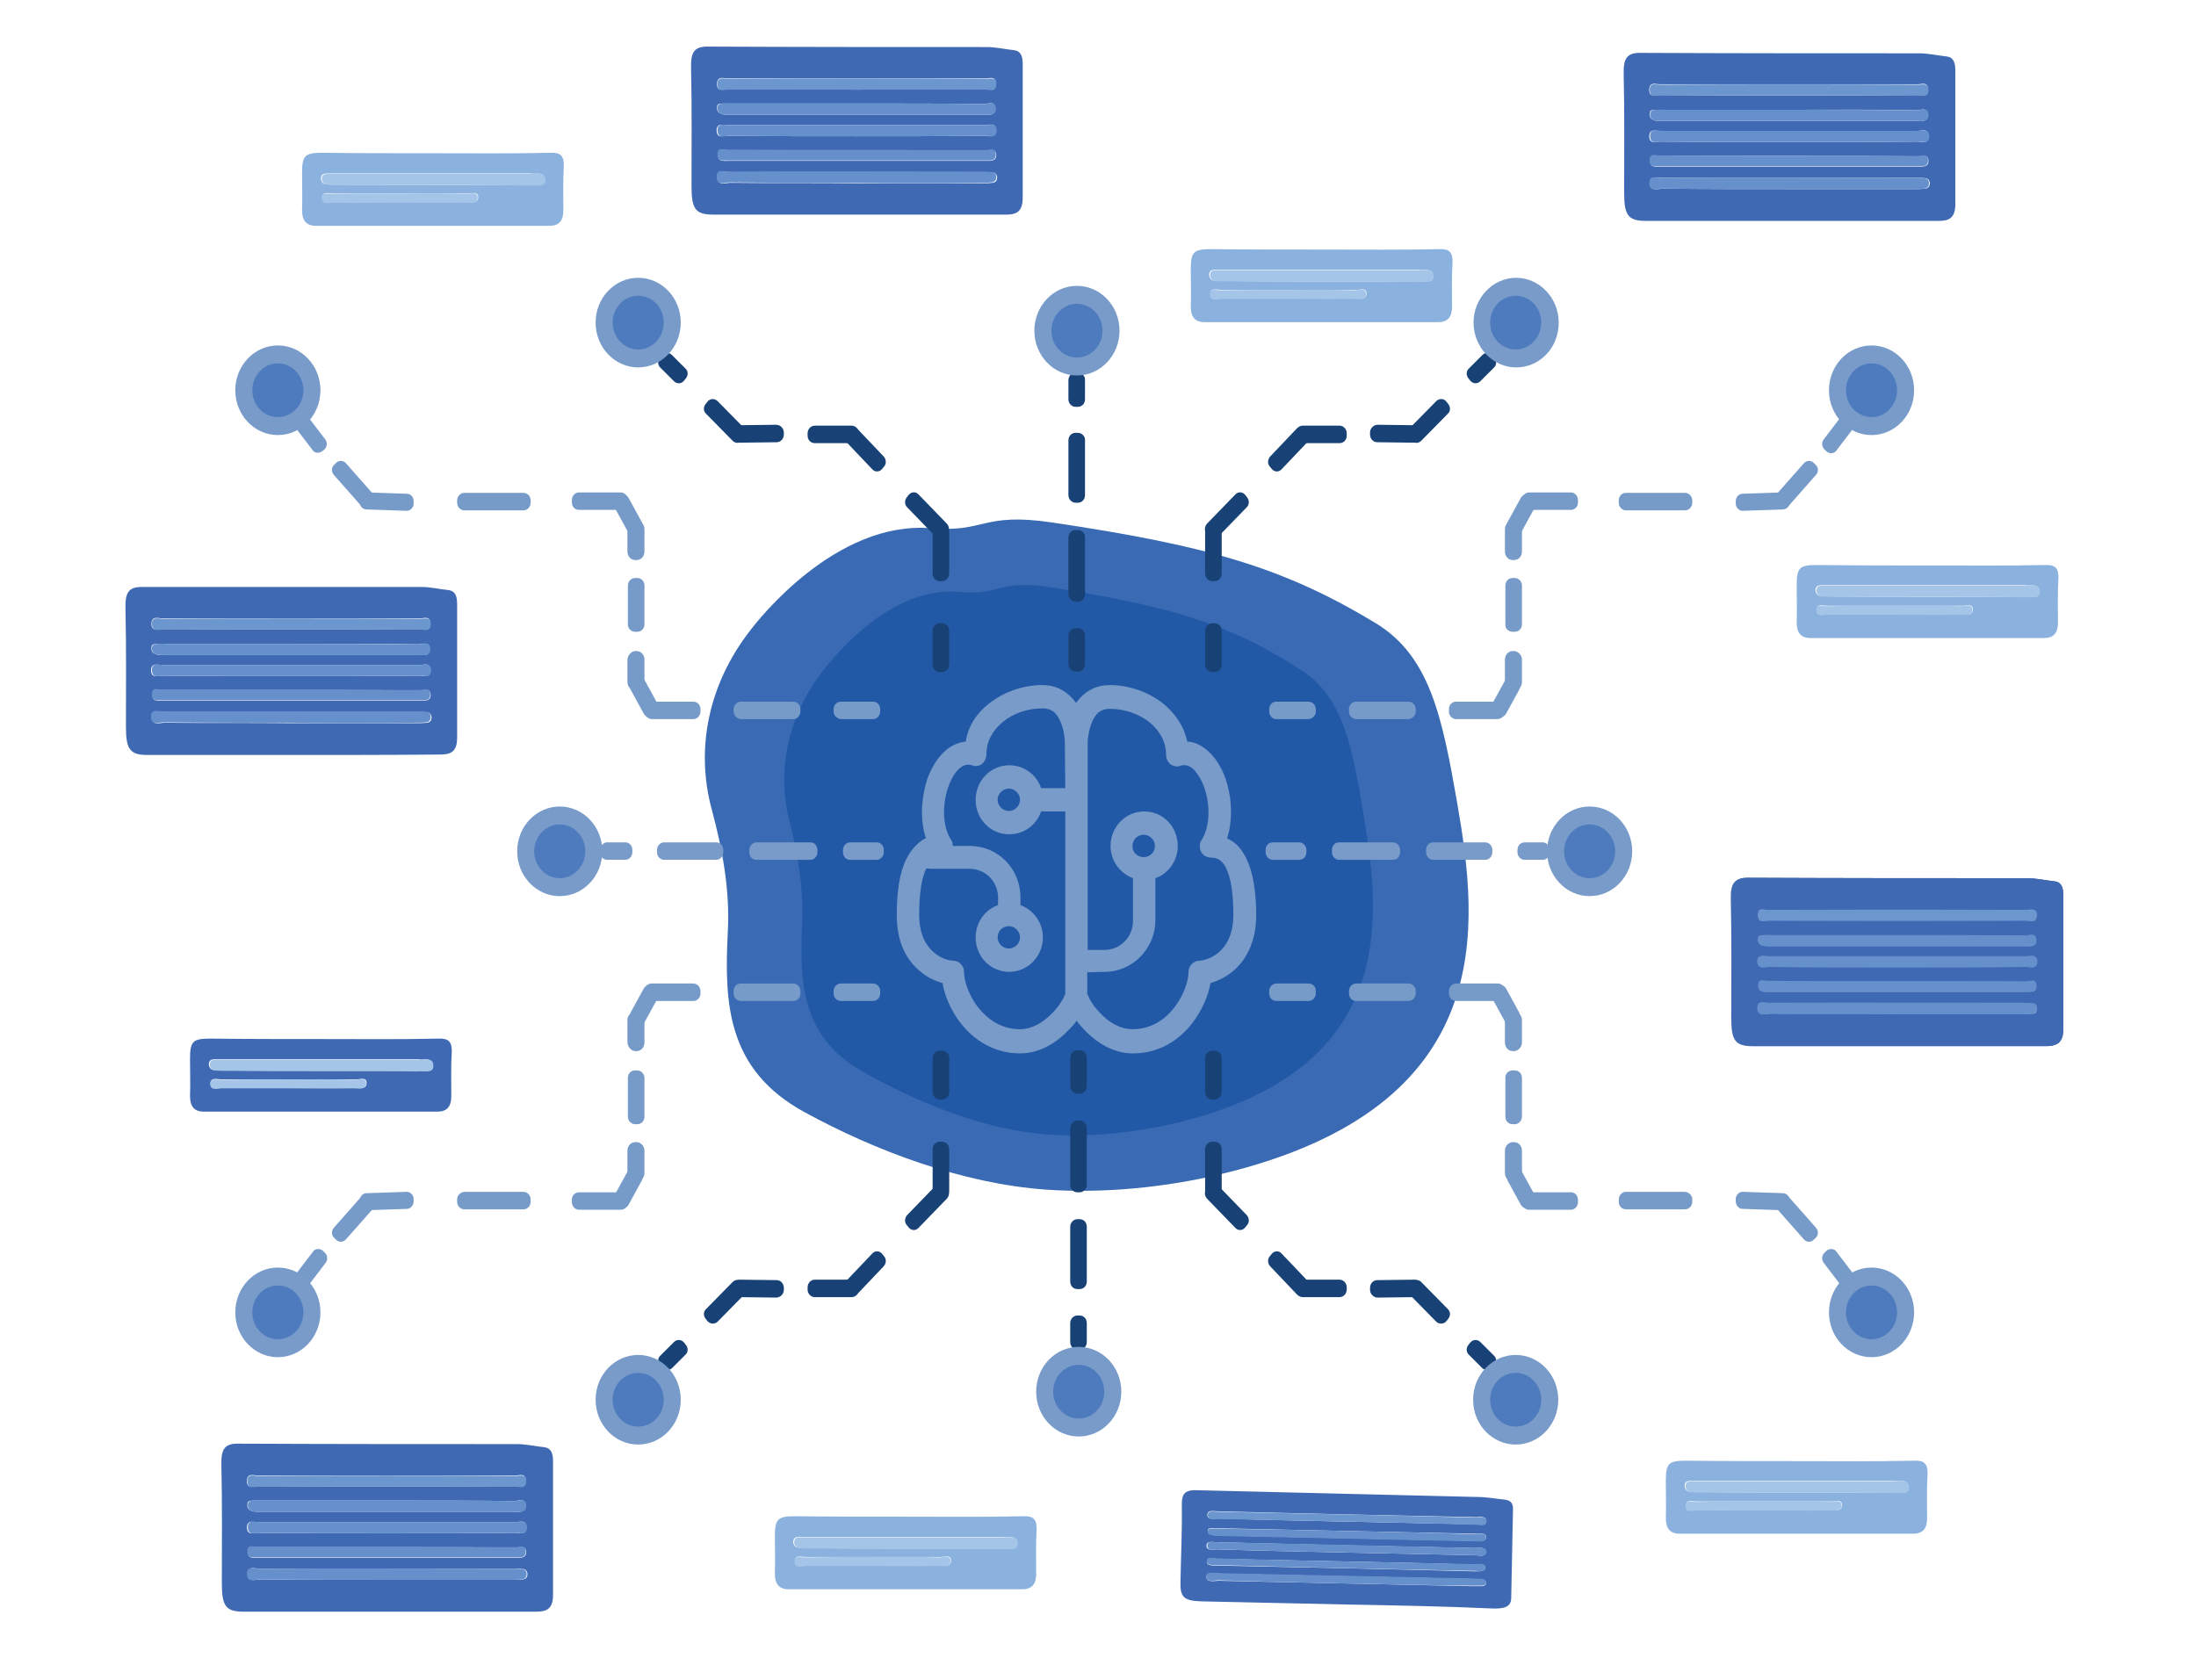 <?xml version="1.0" encoding="utf-8"?>
<!-- Generator: Adobe Illustrator 28.4.1, SVG Export Plug-In . SVG Version: 6.00 Build 0)  -->
<svg version="1.1" id="Layer_1" xmlns="http://www.w3.org/2000/svg" xmlns:xlink="http://www.w3.org/1999/xlink" x="0px" y="0px"
	 viewBox="0 0 490 375" style="enable-background:new 0 0 490 375;" xml:space="preserve">
<style type="text/css">
	.st0{fill:#396AB3;}
	.st1{fill:#2259A6;}
	.st2{fill:#4069B3;}
	.st3{fill:#6C96CE;}
	.st4{fill:#6590CB;}
	.st5{fill:#8BB2DE;}
	.st6{fill:#A5C5E8;}
	.st7{fill:#789BC9;}
	.st8{fill:#184275;}
	.st9{fill:#4E7BBE;}
	.st10{fill:#779BC9;}
</style>
<path class="st0" d="M325.2,179.5c-3.4-19.5-6.1-33-18.2-40.4c-20.5-12.4-37.3-17.3-72.3-22.5c-15.6-2.3-14.8,2.3-26.9,1.3
	c-21.4-1.8-38.9,20.8-40.4,22.8c-9.2,11.8-12.3,26.2-8.6,39.9c2.4,8.9,4.1,18.1,3.6,27.3c-0.8,15.9-0.3,30.8,17.1,40.3
	c15.5,8.5,35.2,16,53.9,17.3c12.7,0.9,26.9-0.5,39.2-3.5C334.9,247,329.8,206.3,325.2,179.5z"/>
<path class="st1" d="M304.4,182.7c-2.6-16-4.7-27.1-14-33.1c-15.7-10.2-28.7-14.2-55.7-18.5c-12-1.9-11.4,1.9-20.7,1
	c-16.5-1.5-30,17.1-31.2,18.7c-7.1,9.7-9.5,21.5-6.6,32.7c1.9,7.3,3.1,14.9,2.8,22.4c-0.6,13.1-0.3,25.3,13.2,33.1
	c12,6.9,27.1,13.1,41.4,14.2c9.8,0.7,20.7-0.5,30.2-2.9C311.9,238.1,308,204.7,304.4,182.7z"/>
<g>
	<path class="st2" d="M423.4,233.5c-10.7,0-21.5,0-32.2,0c-4,0-4.9-1.2-4.9-6.3c0-8.8,0.1-17.6-0.1-26.3c-0.1-3.5,0.6-4.9,3.6-4.9
		c20.8,0.1,41.6,0.1,62.4,0.1c2,0,4.1,0.5,6.1,0.7c1.5,0.2,1.9,1.4,1.9,3.1c0,10,0,19.9,0,29.9c0,3.3-1.7,3.7-3.8,3.7
		C445.4,233.5,434.4,233.5,423.4,233.5z M423,205.6c9.6,0,19.3,0,28.8-0.1c0.9,0,2.4,0.7,2.4-1.3c0-1.7-1.4-1.1-2.2-1.1
		c-19.3,0-38.4,0-57.7,0c-0.8,0-2.2-0.6-2.3,1.1c-0.1,2,1.5,1.3,2.4,1.3C404,205.6,413.5,205.6,423,205.6z M423,216
		c9.6,0,19.3,0,28.8-0.1c0.9,0,2.4,0.7,2.4-1.3c0-1.7-1.4-1.1-2.3-1.1c-19.3,0-38.5,0-57.7,0c-0.8,0-2.2-0.5-2.3,1.1
		c0,2,1.5,1.3,2.4,1.3C404,216,413.5,216,423,216z M423,226.4c9.3,0,18.6,0,28,0c0.8,0,1.7,0,2.5-0.1c0.6-0.1,1-0.4,1-1.3
		c-0.1-0.6-0.4-0.9-0.8-1c-0.6-0.1-1.2-0.1-1.9-0.1c-19.1,0-38.1,0-57.1,0c-0.9,0-2.6-0.7-2.6,1.1c0,2.1,1.8,1.3,2.8,1.3
		C404.2,226.4,413.6,226.4,423,226.4z M423.4,208.7c-9.3,0-18.6,0-28,0c-0.7,0-1.5,0-2.2,0c-0.5,0.1-1.2-0.1-1.2,0.9
		c-0.1,1,0.6,1.3,1.2,1.5c0.5,0.1,1,0.1,1.5,0.1c18.9,0,37.9,0,56.8,0c1,0,2.6,0.3,2.6-1.3c0-1.9-1.7-1.1-2.5-1.1
		C442.2,208.7,432.8,208.7,423.4,208.7z M423.4,219.1c-9.7,0-19.4,0-29.2,0c-0.7,0-2-0.5-2,0.9c-0.1,1.7,1.2,1.5,2.1,1.5
		c19.3,0,38.5,0,57.8,0c0.9,0,2.2,0.1,2.2-1.3c-0.1-1.7-1.5-1-2.2-1C442.4,219.1,432.9,219.1,423.4,219.1z"/>
	<path class="st3" d="M423,205.6c-9.5,0-19,0-28.5,0c-0.9,0-2.4,0.7-2.4-1.3c0-1.7,1.5-1.1,2.3-1.1c19.3-0.1,38.4-0.1,57.7,0
		c0.8,0,2.3-0.5,2.2,1.1c0,2-1.5,1.3-2.4,1.3C442.2,205.6,432.6,205.6,423,205.6z"/>
	<path class="st4" d="M423,216c-9.5,0-19.1,0-28.5-0.1c-0.9,0-2.4,0.7-2.4-1.3c0-1.6,1.5-1.1,2.3-1.1c19.3,0,38.5,0,57.7,0
		c0.8,0,2.2-0.5,2.3,1.1c0,2-1.5,1.3-2.4,1.3C442.2,216,432.6,216,423,216z"/>
	<path class="st4" d="M423,226.4c-9.4,0-18.8,0-28.3-0.1c-1,0-2.8,0.9-2.8-1.3c0-1.8,1.7-1.1,2.6-1.1c19.1-0.1,38.1,0,57.1,0
		c0.6,0,1.2,0.1,1.9,0.1c0.4,0.1,0.8,0.4,0.8,1c0.1,0.8-0.4,1.2-1,1.3c-0.8,0.1-1.7,0.1-2.5,0.1C441.7,226.4,432.3,226.4,423,226.4z
		"/>
	<path class="st4" d="M423.4,208.7c9.4,0,18.9,0,28.3,0.1c0.9,0,2.5-0.8,2.5,1.1c0,1.6-1.5,1.3-2.6,1.3c-18.9,0-37.9,0-56.8,0
		c-0.5,0-1,0-1.5-0.1c-0.6-0.1-1.3-0.5-1.2-1.5c0.1-0.9,0.7-0.8,1.2-0.9c0.7-0.1,1.5,0,2.2,0C404.8,208.7,414.1,208.7,423.4,208.7z"
		/>
	<path class="st4" d="M423.4,219.1c9.5,0,19.1,0,28.6,0c0.8,0,2.2-0.7,2.2,1c0,1.5-1.3,1.3-2.2,1.3c-19.3,0-38.5,0-57.8,0
		c-0.9,0-2.2,0.2-2.1-1.5c0.1-1.5,1.3-0.9,2-0.9C403.9,219.1,413.6,219.1,423.4,219.1z"/>
</g>
<g>
	<path class="st5" d="M430.8,126.2c8.5,0,17,0.1,25.5-0.1c2.3-0.1,3.1,0.7,3,3.1c-0.2,3.2-0.1,6.5-0.1,9.8c0,2.3-1,3.4-3.1,3.4
		c-17.4,0-34.7,0-52.1,0c-2.2,0-3.1-1.2-3.1-3.5c0.1-2.7,0-5.4,0-8.2c0-4,0.6-4.6,4.5-4.6C413.9,126.2,422.3,126.2,430.8,126.2z
		 M430.3,133.2c6.7,0,13.4,0,20.1,0c0.5,0,1,0.1,1.5,0c1.2-0.1,3.1,0.5,3.1-1.2c0-2-2-1.1-3.2-1.4c-0.1,0-0.2,0-0.3,0
		c-14.4,0-28.8,0-43.2,0c-0.6,0-1.2,0-1.9,0c-0.6,0-1.3,0.2-1.3,1.1c0,0.7,0.5,1.3,1.1,1.3c0.8,0.1,1.7,0.1,2.5,0.1
		C416.1,133.2,423.2,133.2,430.3,133.2z M423,135.2c-5.1,0-10.1,0-15.2,0c-0.9,0-2.5-0.6-2.4,1c0.1,1.5,1.7,0.9,2.6,0.9
		c4.7,0.1,9.5,0,14.2,0c5.1,0,10.1,0,15.2,0c1,0,2.8,0.5,2.8-1.1c0-1.5-1.7-0.7-2.6-0.8C432.8,135.2,427.9,135.2,423,135.2z"/>
	<path class="st6" d="M430.3,133.2c-7.2,0-14.3,0-21.4,0c-0.8,0-1.7,0-2.5-0.1c-0.6-0.1-1.1-0.6-1.1-1.3c0-0.9,0.6-1.1,1.3-1.1
		c0.6,0,1.2,0,1.9,0c14.4,0,28.8,0,43.2,0c0.1,0,0.2,0,0.3,0c1.2,0.2,3.2-0.7,3.2,1.4c0,1.7-1.9,1.1-3.1,1.2c-0.5,0.1-1,0-1.5,0
		C443.8,133.2,437,133.2,430.3,133.2z"/>
	<path class="st6" d="M423,135.2c4.9,0,9.7-0.1,14.5,0.1c0.9,0,2.6-0.7,2.6,0.8c0,1.5-1.7,1.1-2.8,1.1c-5.1,0.1-10.1,0-15.2,0
		c-4.7,0-9.5,0-14.2,0c-0.9,0-2.5,0.6-2.6-0.9c-0.1-1.6,1.5-1,2.4-1C412.9,135.2,418,135.2,423,135.2z"/>
</g>
<g>
	<path class="st7" d="M220.7,157c3.3-2.6,7.6-4.1,11.9-4.1c2.5,0,4.5,0.9,6,2.3c0.6,0.5,1.1,1.1,1.5,1.7c0.4-0.6,0.9-1.2,1.5-1.7
		c1.5-1.4,3.5-2.3,6-2.3c4.3,0,8.6,1.5,11.9,4.1c2.6,2.1,4.7,5,5.4,8.5c1.7,0.1,3.1,0.8,4.4,1.9c1.9,1.6,3.3,3.9,4.2,6.5
		c1.3,3.9,1.7,8.9,0.3,13.2c0.4,0.2,0.7,0.4,1.1,0.6c1.4,0.9,2.4,2.3,3.2,3.9c1.5,3.1,2.2,7.4,2.2,12.7c0,5.8-2.2,9.8-4.9,12.2
		c-1.7,1.5-3.6,2.4-5.3,2.9c-0.5,2.9-1.9,6.1-4.1,9c-2.9,3.7-7.3,6.7-13.2,6.7c-4.7,0-8.4-2.7-10.9-5.3c-0.6-0.7-1.2-1.3-1.7-2
		c-0.4,0.7-1,1.3-1.7,2c-2.4,2.6-6.2,5.3-10.9,5.3c-5.9,0-10.4-3.1-13.2-6.7c-2.2-2.8-3.6-6.1-4.1-9c-1.7-0.5-3.6-1.3-5.3-2.9
		c-2.8-2.4-4.9-6.3-4.9-12.2c0-5.3,0.6-9.6,2.2-12.7c0.8-1.6,1.9-2.9,3.2-3.9c0.3-0.2,0.7-0.5,1.1-0.6c-1.4-4.3-1-9.2,0.3-13.2
		c0.9-2.5,2.3-4.9,4.2-6.5c1.3-1.1,2.8-1.7,4.4-1.9C216,162,218,159.1,220.7,157z M237.6,165.7L237.6,165.7c0-0.1,0-0.2,0-0.3
		c0-0.2-0.1-0.6-0.1-1c-0.1-0.9-0.3-1.9-0.7-2.9c-0.4-1.1-0.9-1.9-1.5-2.5c-0.6-0.5-1.4-0.9-2.7-0.9c-3.3,0-6.5,1.1-8.8,3
		c-2.3,1.9-3.7,4.3-3.7,7.3c0,0.8-0.4,1.6-1,2.1c-0.6,0.5-1.5,0.6-2.2,0.3c-1-0.3-1.8-0.1-2.7,0.6c-1,0.8-1.9,2.3-2.6,4.2
		c-1.4,4-1.3,8.9,0.6,11.8c0.3,0.4,0.4,0.9,0.4,1.4h3.8c6.3,0,11.3,5.1,11.3,11.5v1.7c2.9,1.1,5,3.9,5,7.2c0,4.3-3.4,7.7-7.5,7.7
		c-4.2,0-7.5-3.4-7.5-7.7c0-3.3,2.1-6.2,5-7.2v-1.7c0-3.5-2.8-6.4-6.3-6.4h-8.8c-0.3,0-0.6-0.1-0.9-0.1l0,0c-1,2-1.6,5.4-1.6,10.4
		c0,4.4,1.6,6.9,3.2,8.3c1.7,1.5,3.6,1.9,4.3,1.9c1.4,0,2.5,1.1,2.5,2.5c0,1.9,1,5.2,3.2,8c2.2,2.7,5.2,4.8,9.3,4.8
		c2.8,0,5.3-1.6,7.3-3.7c1-1,1.7-2.1,2.2-2.9c0.3-0.5,0.4-0.8,0.5-1.1c0-0.1,0.1-0.1,0.1-0.1v-40.8h-5.4c-1,3-3.8,5.1-7.1,5.1
		c-4.2,0-7.5-3.4-7.5-7.7c0-4.3,3.4-7.7,7.5-7.7c3.3,0,6.1,2.1,7.1,5.1h5.4L237.6,165.7L237.6,165.7z M242.6,217v4.9
		c0,0.1,0,0.1,0.1,0.1c0.1,0.3,0.3,0.6,0.5,1.1c0.5,0.9,1.2,1.9,2.2,2.9c1.9,2.1,4.5,3.7,7.3,3.7c4.1,0,7.2-2.1,9.3-4.8
		c2.2-2.8,3.2-6.1,3.2-8c0-1.4,1.2-2.5,2.5-2.5c0.6,0,2.6-0.4,4.3-1.9c1.6-1.4,3.2-3.9,3.2-8.3c0-5-0.6-8.4-1.6-10.4
		c-0.4-1-1-1.5-1.5-1.9c-0.5-0.3-1.1-0.5-1.9-0.5c-0.9,0-1.8-0.5-2.2-1.3c-0.4-0.8-0.4-1.9,0.1-2.6c1.9-2.9,2-7.8,0.6-11.8
		c-0.7-1.9-1.7-3.4-2.6-4.2c-0.9-0.7-1.7-0.9-2.7-0.6c-0.8,0.3-1.6,0.1-2.2-0.3c-0.6-0.5-1-1.3-1-2.1c0-2.9-1.4-5.4-3.7-7.3
		c-2.4-1.9-5.6-3-8.8-3c-1.3,0-2.1,0.4-2.7,0.9c-0.6,0.6-1.2,1.5-1.5,2.5c-0.4,1-0.6,2.1-0.7,2.9c-0.1,0.4-0.1,0.7-0.1,1
		c0,0.1,0,0.2,0,0.3v0.1v46.1h3.8c3.5,0,6.3-2.9,6.3-6.4V196c-2.9-1.1-5-3.9-5-7.2c0-4.3,3.4-7.7,7.5-7.7c4.2,0,7.5,3.4,7.5,7.7
		c0,3.3-2.1,6.2-5,7.2v9.4c0,6.3-5.1,11.5-11.3,11.5L242.6,217L242.6,217z M222.6,178.5c0,1.4,1.2,2.5,2.5,2.5s2.5-1.1,2.5-2.5
		s-1.2-2.5-2.5-2.5S222.6,177.1,222.6,178.5z M255.2,191.3c1.4,0,2.5-1.1,2.5-2.5s-1.2-2.5-2.5-2.5c-1.4,0-2.5,1.1-2.5,2.5
		C252.6,190.2,253.8,191.3,255.2,191.3z M225.1,206.7c-1.4,0-2.5,1.1-2.5,2.5s1.2,2.5,2.5,2.5s2.5-1.1,2.5-2.5
		C227.6,207.9,226.5,206.7,225.1,206.7z"/>
	<g>
		<g>
			<path class="st8" d="M271,245.4h-0.5c-0.9,0-1.6-0.7-1.6-1.7v-7.5c0-0.9,0.7-1.7,1.6-1.7h0.5c0.9,0,1.6,0.7,1.6,1.7v7.5
				C272.6,244.7,271.9,245.4,271,245.4z"/>
			<g>
				<path class="st8" d="M271,267.4h-0.5c-0.9,0-1.6-0.7-1.6-1.7v-9.2c0-0.9,0.7-1.7,1.6-1.7h0.5c0.9,0,1.6,0.7,1.6,1.7v9.2
					C272.6,266.7,271.9,267.4,271,267.4z"/>
				<path class="st8" d="M278.2,273.5l-0.4,0.5c-0.6,0.7-1.6,0.7-2.2,0l-6.3-6.5c-0.6-0.7-0.6-1.7,0-2.3l0.4-0.5
					c0.6-0.7,1.6-0.7,2.2,0l6.3,6.5C278.8,271.9,278.8,272.9,278.2,273.5z"/>
			</g>
			<g>
				<path class="st8" d="M291.8,288.2l-0.4,0.5c-0.6,0.7-1.6,0.7-2.2,0l-5.8-6.1c-0.6-0.7-0.6-1.7,0-2.3l0.4-0.5
					c0.6-0.7,1.6-0.7,2.2,0l5.8,6.1C292.5,286.6,292.5,287.6,291.8,288.2z"/>
				<path class="st8" d="M300.5,287.3v0.5c0,0.9-0.7,1.7-1.6,1.7h-8.2c-0.9,0-1.6-0.7-1.6-1.7v-0.5c0-0.9,0.7-1.7,1.6-1.7h8.2
					C299.8,285.6,300.5,286.4,300.5,287.3z"/>
			</g>
			<g>
				<path class="st8" d="M317.2,287.8v-0.5c0-0.9-0.8-1.7-1.7-1.7l-8.2,0.1c-0.9,0-1.6,0.8-1.6,1.7v0.5c0,0.9,0.8,1.7,1.7,1.7
					l8.2-0.1C316.5,289.5,317.2,288.8,317.2,287.8z"/>
				<path class="st8" d="M322.7,294.9l0.4-0.5c0.6-0.7,0.6-1.7-0.1-2.3l-5.9-6c-0.6-0.6-1.6-0.6-2.2,0.1l-0.4,0.5
					c-0.6,0.7-0.6,1.7,0.1,2.3l5.9,6C321.1,295.6,322.2,295.5,322.7,294.9z"/>
			</g>
			<path class="st8" d="M333,305.3l0.4-0.5c0.6-0.7,0.6-1.7-0.1-2.3l-3-3c-0.6-0.6-1.6-0.6-2.2,0.1l-0.4,0.5
				c-0.6,0.7-0.6,1.7,0.1,2.3l3,3C331.4,305.9,332.3,305.9,333,305.3z"/>
			<g>
				<g>
					<ellipse class="st7" cx="338.2" cy="312.4" rx="9.5" ry="10"/>
				</g>
				<ellipse class="st9" cx="338.2" cy="312.4" rx="5.7" ry="6"/>
			</g>
		</g>
		<g>
			<path class="st8" d="M240.9,301.2h-0.5c-0.9,0-1.6-0.7-1.6-1.7v-4.2c0-0.9,0.7-1.7,1.6-1.7h0.5c0.9,0,1.6,0.7,1.6,1.7v4.2
				C242.5,300.5,241.8,301.2,240.9,301.2z"/>
			<path class="st8" d="M240.9,287.7h-0.5c-0.9,0-1.6-0.7-1.6-1.7v-12.2c0-0.9,0.7-1.7,1.6-1.7h0.5c0.9,0,1.6,0.7,1.6,1.7V286
				C242.5,287,241.8,287.7,240.9,287.7z"/>
			<path class="st8" d="M240.9,266.1h-0.5c-0.9,0-1.6-0.7-1.6-1.7v-12.6c0-0.9,0.7-1.7,1.6-1.7h0.5c0.9,0,1.6,0.7,1.6,1.7v12.6
				C242.5,265.3,241.8,266.1,240.9,266.1z"/>
			<path class="st8" d="M240.9,244.1h-0.5c-0.9,0-1.6-0.7-1.6-1.7v-6.3c0-0.9,0.7-1.7,1.6-1.7h0.5c0.9,0,1.6,0.7,1.6,1.7v6.3
				C242.5,243.4,241.8,244.1,240.9,244.1z"/>
			<g>
				<g>
					<ellipse class="st7" cx="240.7" cy="310.6" rx="9.5" ry="10"/>
				</g>
				<ellipse class="st9" cx="240.7" cy="310.6" rx="5.7" ry="6"/>
			</g>
		</g>
		<g>
			<path class="st8" d="M209.7,245.4h0.5c0.9,0,1.6-0.7,1.6-1.7v-7.5c0-0.9-0.7-1.7-1.6-1.7h-0.5c-0.9,0-1.6,0.7-1.6,1.7v7.5
				C208.1,244.7,208.8,245.4,209.7,245.4z"/>
			<g>
				<path class="st8" d="M209.7,267.4h0.5c0.9,0,1.6-0.7,1.6-1.7v-9.2c0-0.9-0.7-1.7-1.6-1.7h-0.5c-0.9,0-1.6,0.7-1.6,1.7v9.2
					C208.1,266.7,208.8,267.4,209.7,267.4z"/>
				<path class="st8" d="M202.4,273.5l0.4,0.5c0.6,0.7,1.6,0.7,2.2,0l6.3-6.5c0.6-0.7,0.6-1.7,0-2.3l-0.4-0.5
					c-0.6-0.7-1.6-0.7-2.2,0l-6.3,6.5C201.8,271.9,201.8,272.9,202.4,273.5z"/>
			</g>
			<g>
				<path class="st8" d="M188.8,288.2l0.4,0.5c0.6,0.7,1.6,0.7,2.2,0l5.8-6.1c0.6-0.7,0.6-1.7,0-2.3l-0.4-0.5
					c-0.6-0.7-1.6-0.7-2.2,0l-5.8,6.1C188.2,286.6,188.2,287.6,188.8,288.2z"/>
				<path class="st8" d="M180.2,287.3v0.5c0,0.9,0.7,1.7,1.6,1.7h8.2c0.9,0,1.6-0.7,1.6-1.7v-0.5c0-0.9-0.7-1.7-1.6-1.7h-8.2
					C180.9,285.6,180.2,286.4,180.2,287.3z"/>
			</g>
			<g>
				<path class="st8" d="M163.4,287.8v-0.5c0-0.9,0.8-1.7,1.7-1.7l8.2,0.1c0.9,0,1.6,0.8,1.6,1.7v0.5c0,0.9-0.8,1.7-1.7,1.7
					l-8.2-0.1C164.1,289.5,163.4,288.8,163.4,287.8z"/>
				<path class="st8" d="M157.9,294.9l-0.4-0.5c-0.6-0.7-0.6-1.7,0.1-2.3l5.9-6c0.6-0.6,1.6-0.6,2.2,0.1l0.4,0.5
					c0.6,0.7,0.6,1.7-0.1,2.3l-5.9,6C159.4,295.6,158.5,295.5,157.9,294.9z"/>
			</g>
			<path class="st8" d="M147.7,305.3l-0.4-0.5c-0.6-0.7-0.6-1.7,0.1-2.3l3-3c0.6-0.6,1.6-0.6,2.2,0.1l0.4,0.5
				c0.6,0.7,0.6,1.7-0.1,2.3l-3,3C149.3,305.9,148.2,305.9,147.7,305.3z"/>
			<g>
				<g>
					<ellipse class="st7" cx="142.4" cy="312.4" rx="9.5" ry="10"/>
				</g>
				<ellipse class="st9" cx="142.4" cy="312.4" rx="5.7" ry="6"/>
			</g>
		</g>
	</g>
	<g>
		<g>
			<path class="st8" d="M209.7,139.1h0.5c0.9,0,1.6,0.7,1.6,1.7v7.5c0,0.9-0.7,1.7-1.6,1.7h-0.5c-0.9,0-1.6-0.7-1.6-1.7v-7.5
				C208.1,139.8,208.8,139.1,209.7,139.1z"/>
			<g>
				<path class="st8" d="M209.7,117.1h0.5c0.9,0,1.6,0.7,1.6,1.7v9.2c0,0.9-0.7,1.7-1.6,1.7h-0.5c-0.9,0-1.6-0.7-1.6-1.7v-9.2
					C208.1,117.8,208.8,117.1,209.7,117.1z"/>
				<path class="st8" d="M202.4,110.9l0.4-0.5c0.6-0.7,1.6-0.7,2.2,0l6.3,6.5c0.6,0.7,0.6,1.7,0,2.3l-0.4,0.5
					c-0.6,0.7-1.6,0.7-2.2,0l-6.3-6.5C201.8,112.6,201.8,111.6,202.4,110.9z"/>
			</g>
			<g>
				<path class="st8" d="M188.8,96.3l0.4-0.5c0.6-0.7,1.6-0.7,2.2,0l5.8,6.1c0.6,0.7,0.6,1.7,0,2.3l-0.4,0.5c-0.6,0.7-1.6,0.7-2.2,0
					l-5.8-6.1C188.2,98,188.2,96.9,188.8,96.3z"/>
				<path class="st8" d="M180.2,97.2v-0.5c0-0.9,0.7-1.7,1.6-1.7h8.2c0.9,0,1.6,0.7,1.6,1.7v0.5c0,0.9-0.7,1.7-1.6,1.7h-8.2
					C180.9,98.9,180.2,98.2,180.2,97.2z"/>
			</g>
			<g>
				<path class="st8" d="M163.4,96.6v0.5c0,0.9,0.8,1.7,1.7,1.7l8.2-0.1c0.9,0,1.6-0.8,1.6-1.7v-0.5c0-0.9-0.8-1.7-1.7-1.7l-8.2,0.1
					C164.1,95,163.4,95.7,163.4,96.6z"/>
				<path class="st8" d="M157.9,89.6l-0.4,0.5c-0.6,0.7-0.6,1.7,0.1,2.3l5.9,6c0.6,0.6,1.6,0.6,2.2-0.1l0.4-0.5
					c0.6-0.7,0.6-1.7-0.1-2.3l-5.9-6C159.4,88.9,158.5,88.9,157.9,89.6z"/>
			</g>
			<path class="st8" d="M147.7,79.3l-0.4,0.5c-0.6,0.7-0.6,1.7,0.1,2.3l3,3c0.6,0.6,1.6,0.6,2.2-0.1l0.4-0.5
				c0.6-0.7,0.6-1.7-0.1-2.3l-3-3C149.3,78.6,148.2,78.6,147.7,79.3z"/>
			<g>
				<g>
					<ellipse class="st7" cx="142.4" cy="72" rx="9.5" ry="10"/>
				</g>
				<ellipse class="st9" cx="142.4" cy="72" rx="5.7" ry="6"/>
			</g>
		</g>
		<g>
			<path class="st8" d="M271,139.1h-0.5c-0.9,0-1.6,0.7-1.6,1.7v7.5c0,0.9,0.7,1.7,1.6,1.7h0.5c0.9,0,1.6-0.7,1.6-1.7v-7.5
				C272.6,139.8,271.9,139.1,271,139.1z"/>
			<g>
				<path class="st8" d="M271,117.1h-0.5c-0.9,0-1.6,0.7-1.6,1.7v9.2c0,0.9,0.7,1.7,1.6,1.7h0.5c0.9,0,1.6-0.7,1.6-1.7v-9.2
					C272.6,117.8,271.9,117.1,271,117.1z"/>
				<path class="st8" d="M278.2,110.9l-0.4-0.5c-0.6-0.7-1.6-0.7-2.2,0l-6.3,6.5c-0.6,0.7-0.6,1.7,0,2.3l0.4,0.5
					c0.6,0.7,1.6,0.7,2.2,0l6.3-6.5C278.8,112.6,278.8,111.6,278.2,110.9z"/>
			</g>
			<g>
				<path class="st8" d="M291.8,96.3l-0.4-0.5c-0.6-0.7-1.6-0.7-2.2,0l-5.8,6.1c-0.6,0.7-0.6,1.7,0,2.3l0.4,0.5
					c0.6,0.7,1.6,0.7,2.2,0l5.8-6.1C292.5,98,292.5,96.9,291.8,96.3z"/>
				<path class="st8" d="M300.5,97.2v-0.5c0-0.9-0.7-1.7-1.6-1.7h-8.2c-0.9,0-1.6,0.7-1.6,1.7v0.5c0,0.9,0.7,1.7,1.6,1.7h8.2
					C299.8,98.9,300.5,98.2,300.5,97.2z"/>
			</g>
			<g>
				<path class="st8" d="M317.2,96.6v0.5c0,0.9-0.8,1.7-1.7,1.7l-8.2-0.1c-0.9,0-1.6-0.8-1.6-1.7v-0.5c0-0.9,0.8-1.7,1.7-1.7
					l8.2,0.1C316.5,95,317.2,95.7,317.2,96.6z"/>
				<path class="st8" d="M322.7,89.6l0.4,0.5c0.6,0.7,0.6,1.7-0.1,2.3l-5.9,6c-0.6,0.6-1.6,0.6-2.2-0.1l-0.4-0.5
					c-0.6-0.7-0.6-1.7,0.1-2.3l5.9-6C321.1,88.9,322.2,88.9,322.7,89.6z"/>
			</g>
			<path class="st8" d="M333,79.3l0.4,0.5c0.6,0.7,0.6,1.7-0.1,2.3l-3,3c-0.6,0.6-1.6,0.6-2.2-0.1l-0.4-0.5
				c-0.6-0.7-0.6-1.7,0.1-2.3l3-3C331.4,78.6,332.3,78.6,333,79.3z"/>
			<g>
				<g>
					<path class="st7" d="M347.8,72c0-5.5-4.3-10-9.5-10s-9.5,4.5-9.5,10s4.3,10,9.5,10S347.8,77.7,347.8,72z"/>
				</g>
				<ellipse class="st9" cx="338.2" cy="72" rx="5.7" ry="6"/>
			</g>
		</g>
		<g>
			<path class="st8" d="M240.5,83.2H240c-0.9,0-1.6,0.7-1.6,1.7v4.2c0,0.9,0.7,1.7,1.6,1.7h0.5c0.9,0,1.6-0.7,1.6-1.7v-4.2
				C242.2,83.9,241.4,83.2,240.5,83.2z"/>
			<path class="st8" d="M240.5,96.6H240c-0.9,0-1.6,0.7-1.6,1.7v12.2c0,0.9,0.7,1.7,1.6,1.7h0.5c0.9,0,1.6-0.7,1.6-1.7V98.3
				C242.2,97.4,241.4,96.6,240.5,96.6z"/>
			<path class="st8" d="M240.5,118.3H240c-0.9,0-1.6,0.7-1.6,1.7v12.6c0,0.9,0.7,1.7,1.6,1.7h0.5c0.9,0,1.6-0.7,1.6-1.7v-12.6
				C242.2,119,241.4,118.3,240.5,118.3z"/>
			<path class="st8" d="M240.5,140.2H240c-0.9,0-1.6,0.7-1.6,1.7v6.3c0,0.9,0.7,1.7,1.6,1.7h0.5c0.9,0,1.6-0.7,1.6-1.7v-6.3
				C242.2,141,241.4,140.2,240.5,140.2z"/>
			<g>
				<g>
					<ellipse class="st7" cx="240.3" cy="73.8" rx="9.5" ry="10"/>
				</g>
				<ellipse class="st9" cx="240.3" cy="73.8" rx="5.7" ry="6"/>
			</g>
		</g>
	</g>
	<g>
		<g>
			<path class="st10" d="M186,221.2v0.5c0,0.9,0.7,1.7,1.6,1.7h7.2c0.9,0,1.6-0.7,1.6-1.7v-0.5c0-0.9-0.7-1.7-1.6-1.7h-7.2
				C186.8,219.5,186,220.2,186,221.2z"/>
			<path class="st10" d="M163.7,221.2v0.5c0,0.9,0.7,1.7,1.6,1.7H177c0.9,0,1.6-0.7,1.6-1.7v-0.5c0-0.9-0.7-1.7-1.6-1.7h-11.7
				C164.4,219.5,163.7,220.2,163.7,221.2z"/>
			<g>
				<path class="st10" d="M143.8,221.2v0.5c0,0.9,0.7,1.7,1.6,1.7h9.3c0.9,0,1.6-0.7,1.6-1.7v-0.5c0-0.9-0.7-1.7-1.6-1.7h-9.3
					C144.5,219.5,143.8,220.2,143.8,221.2z"/>
				<path class="st10" d="M141.3,228.3l0.5,0.3c0.8,0.5,1.7,0.2,2.1-0.6l2.9-5.3c0.4-0.8,0.2-1.8-0.6-2.3l-0.5-0.3
					c-0.8-0.5-1.7-0.2-2.1,0.6l-2.9,5.3C140.3,226.9,140.5,227.9,141.3,228.3z"/>
				<path class="st10" d="M141.8,234.6h0.2c1,0,1.8-0.8,1.8-1.9v-5c0-1-0.8-1.9-1.8-1.9h-0.2c-1,0-1.8,0.8-1.8,1.9v5
					C140.1,233.7,140.9,234.6,141.8,234.6z"/>
			</g>
			<path class="st10" d="M142.2,238.9h-0.5c-0.9,0-1.6,0.7-1.6,1.7v8.6c0,0.9,0.7,1.7,1.6,1.7h0.5c0.9,0,1.6-0.7,1.6-1.7v-8.6
				C143.8,239.7,143.1,238.9,142.2,238.9z"/>
			<g>
				<path class="st10" d="M140.1,268.3v-0.5c0-0.9-0.7-1.7-1.6-1.7h-9.3c-0.9,0-1.6,0.7-1.6,1.7v0.5c0,0.9,0.7,1.7,1.6,1.7h9.3
					C139.4,270,140.1,269.3,140.1,268.3z"/>
				<path class="st10" d="M142.6,261.2l-0.5-0.3c-0.8-0.5-1.7-0.2-2.1,0.6l-2.9,5.3c-0.4,0.8-0.2,1.8,0.6,2.3l0.5,0.3
					c0.8,0.5,1.7,0.2,2.1-0.6l2.9-5.3C143.6,262.6,143.3,261.6,142.6,261.2z"/>
				<path class="st10" d="M142,254.9h-0.2c-1,0-1.8,0.8-1.8,1.9v5c0,1,0.8,1.9,1.8,1.9h0.2c1,0,1.8-0.8,1.8-1.9v-5
					C143.8,255.8,143,254.9,142,254.9z"/>
			</g>
			<path class="st10" d="M102,267.7v0.5c0,0.9,0.7,1.7,1.6,1.7h13.2c0.9,0,1.6-0.7,1.6-1.7v-0.5c0-0.9-0.7-1.7-1.6-1.7h-13.2
				C102.7,266.1,102,266.8,102,267.7z"/>
			<g>
				<path class="st10" d="M83.1,267.5l-0.4-0.4c-0.6-0.6-1.6-0.6-2.2,0.1l-6,6.8c-0.6,0.7-0.6,1.7,0.1,2.3l0.4,0.4
					c0.6,0.6,1.6,0.6,2.2-0.1l6-6.8C83.8,269.1,83.7,268.1,83.1,267.5z"/>
				<path class="st10" d="M92.3,268.1v-0.5c0-0.9-0.8-1.7-1.7-1.6l-8.8,0.3c-0.9,0-1.6,0.8-1.5,1.7v0.5c0,0.9,0.8,1.7,1.7,1.6
					l8.8-0.3C91.6,269.8,92.3,269,92.3,268.1z"/>
			</g>
			<path class="st10" d="M65.5,287.6L66,288c0.7,0.5,1.7,0.5,2.2-0.3l4.5-5.9c0.5-0.7,0.4-1.7-0.3-2.3l-0.4-0.4
				c-0.7-0.5-1.7-0.5-2.2,0.3l-4.5,5.9C64.8,286,64.9,287.1,65.5,287.6z"/>
			<g>
				<g>
					<ellipse class="st7" cx="62" cy="292.9" rx="9.5" ry="10"/>
				</g>
				<ellipse class="st9" cx="62" cy="292.9" rx="5.7" ry="6"/>
			</g>
		</g>
		<g>
			<path class="st10" d="M186,158.8v-0.5c0-0.9,0.7-1.7,1.6-1.7h7.2c0.9,0,1.6,0.7,1.6,1.7v0.5c0,0.9-0.7,1.7-1.6,1.7h-7.2
				C186.8,160.4,186,159.7,186,158.8z"/>
			<path class="st10" d="M163.7,158.8v-0.5c0-0.9,0.7-1.7,1.6-1.7H177c0.9,0,1.6,0.7,1.6,1.7v0.5c0,0.9-0.7,1.7-1.6,1.7h-11.7
				C164.4,160.4,163.7,159.7,163.7,158.8z"/>
			<g>
				<path class="st10" d="M143.8,158.8v-0.5c0-0.9,0.7-1.7,1.6-1.7h9.3c0.9,0,1.6,0.7,1.6,1.7v0.5c0,0.9-0.7,1.7-1.6,1.7h-9.3
					C144.5,160.4,143.8,159.7,143.8,158.8z"/>
				<path class="st10" d="M141.3,151.6l0.5-0.3c0.8-0.5,1.7-0.2,2.1,0.6l2.9,5.3c0.4,0.8,0.2,1.8-0.6,2.3l-0.5,0.3
					c-0.8,0.5-1.7,0.2-2.1-0.6l-2.9-5.3C140.3,153.1,140.5,152.1,141.3,151.6z"/>
				<path class="st10" d="M141.8,145.3h0.2c1,0,1.8,0.8,1.8,1.9v5c0,1-0.8,1.9-1.8,1.9h-0.2c-1,0-1.8-0.8-1.8-1.9v-5
					C140.1,146.2,140.9,145.3,141.8,145.3z"/>
			</g>
			<path class="st10" d="M142.2,141h-0.5c-0.9,0-1.6-0.7-1.6-1.7v-8.6c0-0.9,0.7-1.7,1.6-1.7h0.5c0.9,0,1.6,0.7,1.6,1.7v8.6
				C143.8,140.3,143.1,141,142.2,141z"/>
			<g>
				<path class="st10" d="M140.1,111.6v0.5c0,0.9-0.7,1.7-1.6,1.7h-9.3c-0.9,0-1.6-0.7-1.6-1.7v-0.5c0-0.9,0.7-1.7,1.6-1.7h9.3
					C139.4,109.9,140.1,110.7,140.1,111.6z"/>
				<path class="st10" d="M142.6,118.8l-0.5,0.3c-0.8,0.5-1.7,0.2-2.1-0.6l-2.9-5.3c-0.4-0.8-0.2-1.8,0.6-2.3l0.5-0.3
					c0.8-0.5,1.7-0.2,2.1,0.6l2.9,5.3C143.6,117.3,143.3,118.3,142.6,118.8z"/>
				<path class="st10" d="M142,125h-0.2c-1,0-1.8-0.8-1.8-1.9v-5c0-1,0.8-1.9,1.8-1.9h0.2c1,0,1.8,0.8,1.8,1.9v5
					C143.8,124.2,143,125,142,125z"/>
			</g>
			<path class="st10" d="M102,112.2v-0.5c0-0.9,0.7-1.7,1.6-1.7h13.2c0.9,0,1.6,0.7,1.6,1.7v0.5c0,0.9-0.7,1.7-1.6,1.7h-13.2
				C102.7,113.9,102,113.1,102,112.2z"/>
			<g>
				<path class="st10" d="M83.1,112.5l-0.4,0.4c-0.6,0.6-1.6,0.6-2.2-0.1l-6-6.8c-0.6-0.7-0.6-1.7,0.1-2.3l0.4-0.4
					c0.6-0.6,1.6-0.6,2.2,0.1l6,6.8C83.8,110.9,83.7,111.9,83.1,112.5z"/>
				<path class="st10" d="M92.3,111.9v0.5c0,0.9-0.8,1.7-1.7,1.6l-8.8-0.3c-0.9,0-1.6-0.8-1.5-1.7v-0.5c0-0.9,0.8-1.7,1.7-1.6
					l8.8,0.3C91.6,110.2,92.3,110.9,92.3,111.9z"/>
			</g>
			<path class="st10" d="M65.5,92.3l0.4-0.4c0.7-0.5,1.7-0.5,2.2,0.3l4.5,5.9c0.5,0.7,0.4,1.7-0.3,2.3l-0.4,0.3
				c-0.7,0.5-1.7,0.5-2.2-0.3l-4.5-5.9C64.8,93.9,64.9,92.8,65.5,92.3z"/>
			<g>
				<g>
					<ellipse class="st7" cx="62" cy="87.1" rx="9.5" ry="10"/>
				</g>
				<ellipse class="st9" cx="62" cy="87.1" rx="5.7" ry="6"/>
			</g>
		</g>
		<g>
			<path class="st7" d="M133.9,190.2v-0.5c0-0.9,0.7-1.7,1.6-1.7h4c0.9,0,1.6,0.7,1.6,1.7v0.5c0,0.9-0.7,1.7-1.6,1.7h-4
				C134.6,191.9,133.9,191.2,133.9,190.2z"/>
			<path class="st7" d="M146.6,190.2v-0.5c0-0.9,0.7-1.7,1.6-1.7h11.6c0.9,0,1.6,0.7,1.6,1.7v0.5c0,0.9-0.7,1.7-1.6,1.7h-11.6
				C147.4,191.9,146.6,191.2,146.6,190.2z"/>
			<path class="st7" d="M167.2,190.2v-0.5c0-0.9,0.7-1.7,1.6-1.7h12c0.9,0,1.6,0.7,1.6,1.7v0.5c0,0.9-0.7,1.7-1.6,1.7h-12
				C167.9,191.9,167.2,191.2,167.2,190.2z"/>
			<path class="st7" d="M188.1,190.2v-0.5c0-0.9,0.7-1.7,1.6-1.7h5.9c0.9,0,1.6,0.7,1.6,1.7v0.5c0,0.9-0.7,1.7-1.6,1.7h-5.9
				C188.8,191.9,188.1,191.2,188.1,190.2z"/>
			<g>
				<g>
					<ellipse class="st7" cx="124.9" cy="190" rx="9.5" ry="10"/>
				</g>
				<ellipse class="st9" cx="124.9" cy="190" rx="5.7" ry="6"/>
			</g>
		</g>
	</g>
	<g>
		<g>
			<path class="st10" d="M293.6,221.2v0.5c0,0.9-0.7,1.7-1.6,1.7h-7.2c-0.9,0-1.6-0.7-1.6-1.7v-0.5c0-0.9,0.7-1.7,1.6-1.7h7.2
				C292.9,219.5,293.6,220.2,293.6,221.2z"/>
			<path class="st10" d="M315.9,221.2v0.5c0,0.9-0.7,1.7-1.6,1.7h-11.7c-0.9,0-1.6-0.7-1.6-1.7v-0.5c0-0.9,0.7-1.7,1.6-1.7h11.7
				C315.1,219.5,315.9,220.2,315.9,221.2z"/>
			<g>
				<path class="st10" d="M335.8,221.2v0.5c0,0.9-0.7,1.7-1.6,1.7h-9.3c-0.9,0-1.6-0.7-1.6-1.7v-0.5c0-0.9,0.7-1.7,1.6-1.7h9.3
					C335.1,219.5,335.8,220.2,335.8,221.2z"/>
				<path class="st10" d="M338.4,228.3l-0.5,0.3c-0.8,0.5-1.7,0.2-2.1-0.6l-2.9-5.3c-0.4-0.8-0.2-1.8,0.6-2.3l0.5-0.3
					c0.8-0.5,1.7-0.2,2.1,0.6l2.9,5.3C339.4,226.9,339.1,227.9,338.4,228.3z"/>
				<path class="st10" d="M337.8,234.6h-0.2c-1,0-1.8-0.8-1.8-1.9v-5c0-1,0.8-1.9,1.8-1.9h0.2c1,0,1.8,0.8,1.8,1.9v5
					C339.6,233.7,338.7,234.6,337.8,234.6z"/>
			</g>
			<path class="st10" d="M337.5,238.9h0.5c0.9,0,1.6,0.7,1.6,1.7v8.6c0,0.9-0.7,1.7-1.6,1.7h-0.5c-0.9,0-1.6-0.7-1.6-1.7v-8.6
				C335.8,239.7,336.6,238.9,337.5,238.9z"/>
			<g>
				<path class="st10" d="M339.6,268.3v-0.5c0-0.9,0.7-1.7,1.6-1.7h9.3c0.9,0,1.6,0.7,1.6,1.7v0.5c0,0.9-0.7,1.7-1.6,1.7h-9.3
					C340.3,270,339.6,269.3,339.6,268.3z"/>
				<path class="st10" d="M337,261.2l0.5-0.3c0.8-0.5,1.7-0.2,2.1,0.6l2.9,5.3c0.4,0.8,0.2,1.8-0.6,2.3l-0.5,0.3
					c-0.8,0.5-1.7,0.2-2.1-0.6l-2.9-5.3C336,262.6,336.3,261.6,337,261.2z"/>
				<path class="st10" d="M337.6,254.9h0.2c1,0,1.8,0.8,1.8,1.9v5c0,1-0.8,1.9-1.8,1.9h-0.2c-1,0-1.8-0.8-1.8-1.9v-5
					C335.8,255.8,336.6,254.9,337.6,254.9z"/>
			</g>
			<path class="st10" d="M377.6,267.7v0.5c0,0.9-0.7,1.7-1.6,1.7h-13.2c-0.9,0-1.6-0.7-1.6-1.7v-0.5c0-0.9,0.7-1.7,1.6-1.7H376
				C376.9,266.1,377.6,266.8,377.6,267.7z"/>
			<g>
				<path class="st10" d="M396.6,267.5l0.4-0.4c0.6-0.6,1.6-0.6,2.2,0.1l6,6.8c0.6,0.7,0.6,1.7-0.1,2.3l-0.4,0.4
					c-0.6,0.6-1.6,0.6-2.2-0.1l-6-6.8C395.9,269.1,395.9,268.1,396.6,267.5z"/>
				<path class="st10" d="M387.3,268.1v-0.5c0-0.9,0.8-1.7,1.7-1.6l8.8,0.3c0.9,0,1.6,0.8,1.5,1.7v0.5c0,0.9-0.8,1.7-1.7,1.6
					l-8.8-0.3C388,269.8,387.3,269,387.3,268.1z"/>
			</g>
			<path class="st10" d="M414,287.6l-0.4,0.4c-0.7,0.5-1.7,0.5-2.2-0.3l-4.5-5.9c-0.5-0.7-0.4-1.7,0.3-2.3l0.4-0.4
				c0.7-0.5,1.7-0.5,2.2,0.3l4.5,5.9C414.9,286,414.7,287.1,414,287.6z"/>
			<g>
				<g>
					<ellipse class="st7" cx="417.6" cy="292.9" rx="9.5" ry="10"/>
				</g>
				<ellipse class="st9" cx="417.6" cy="292.9" rx="5.7" ry="6"/>
			</g>
		</g>
		<g>
			<path class="st10" d="M293.6,158.8v-0.5c0-0.9-0.7-1.7-1.6-1.7h-7.2c-0.9,0-1.6,0.7-1.6,1.7v0.5c0,0.9,0.7,1.7,1.6,1.7h7.2
				C292.9,160.4,293.6,159.7,293.6,158.8z"/>
			<path class="st10" d="M315.9,158.8v-0.5c0-0.9-0.7-1.7-1.6-1.7h-11.7c-0.9,0-1.6,0.7-1.6,1.7v0.5c0,0.9,0.7,1.7,1.6,1.7h11.7
				C315.1,160.4,315.9,159.7,315.9,158.8z"/>
			<g>
				<path class="st10" d="M335.8,158.8v-0.5c0-0.9-0.7-1.7-1.6-1.7h-9.3c-0.9,0-1.6,0.7-1.6,1.7v0.5c0,0.9,0.7,1.7,1.6,1.7h9.3
					C335.1,160.4,335.8,159.7,335.8,158.8z"/>
				<path class="st10" d="M338.4,151.6l-0.5-0.3c-0.8-0.5-1.7-0.2-2.1,0.6l-2.9,5.3c-0.4,0.8-0.2,1.8,0.6,2.3l0.5,0.3
					c0.8,0.5,1.7,0.2,2.1-0.6l2.9-5.3C339.4,153.1,339.1,152.1,338.4,151.6z"/>
				<path class="st10" d="M337.8,145.3h-0.2c-1,0-1.8,0.8-1.8,1.9v5c0,1,0.8,1.9,1.8,1.9h0.2c1,0,1.8-0.8,1.8-1.9v-5
					C339.6,146.2,338.7,145.3,337.8,145.3z"/>
			</g>
			<path class="st10" d="M337.5,141h0.5c0.9,0,1.6-0.7,1.6-1.7v-8.6c0-0.9-0.7-1.7-1.6-1.7h-0.5c-0.9,0-1.6,0.7-1.6,1.7v8.6
				C335.8,140.3,336.6,141,337.5,141z"/>
			<g>
				<path class="st10" d="M339.6,111.6v0.5c0,0.9,0.7,1.7,1.6,1.7h9.3c0.9,0,1.6-0.7,1.6-1.7v-0.5c0-0.9-0.7-1.7-1.6-1.7h-9.3
					C340.3,109.9,339.6,110.7,339.6,111.6z"/>
				<path class="st10" d="M337,118.8l0.5,0.3c0.8,0.5,1.7,0.2,2.1-0.6l2.9-5.3c0.4-0.8,0.2-1.8-0.6-2.3l-0.5-0.3
					c-0.8-0.5-1.7-0.2-2.1,0.6l-2.9,5.3C336,117.3,336.3,118.3,337,118.8z"/>
				<path class="st10" d="M337.6,125h0.2c1,0,1.8-0.8,1.8-1.9v-5c0-1-0.8-1.9-1.8-1.9h-0.2c-1,0-1.8,0.8-1.8,1.9v5
					C335.8,124.2,336.6,125,337.6,125z"/>
			</g>
			<path class="st10" d="M377.6,112.2v-0.5c0-0.9-0.7-1.7-1.6-1.7h-13.2c-0.9,0-1.6,0.7-1.6,1.7v0.5c0,0.9,0.7,1.7,1.6,1.7H376
				C376.9,113.9,377.6,113.1,377.6,112.2z"/>
			<g>
				<path class="st10" d="M396.6,112.5l0.4,0.4c0.6,0.6,1.6,0.6,2.2-0.1l6-6.8c0.6-0.7,0.6-1.7-0.1-2.3l-0.4-0.4
					c-0.6-0.6-1.6-0.6-2.2,0.1l-6,6.8C395.9,110.9,395.9,111.9,396.6,112.5z"/>
				<path class="st10" d="M387.3,111.9v0.5c0,0.9,0.8,1.7,1.7,1.6l8.8-0.3c0.9,0,1.6-0.8,1.5-1.7v-0.5c0-0.9-0.8-1.7-1.7-1.6
					l-8.8,0.3C388,110.2,387.3,110.9,387.3,111.9z"/>
			</g>
			<path class="st10" d="M414,92.3l-0.4-0.4c-0.7-0.5-1.7-0.5-2.2,0.3l-4.5,5.9c-0.5,0.7-0.4,1.7,0.3,2.3l0.4,0.4
				c0.7,0.5,1.7,0.5,2.2-0.3l4.5-5.9C414.9,93.9,414.7,92.8,414,92.3z"/>
			<g>
				<g>
					<ellipse class="st7" cx="417.6" cy="87.1" rx="9.5" ry="10"/>
				</g>
				<ellipse class="st9" cx="417.6" cy="87.1" rx="5.7" ry="6"/>
			</g>
		</g>
		<g>
			<path class="st7" d="M345.8,190.2v-0.5c0-0.9-0.7-1.7-1.6-1.7h-4c-0.9,0-1.6,0.7-1.6,1.7v0.5c0,0.9,0.7,1.7,1.6,1.7h4
				C345.1,191.9,345.8,191.2,345.8,190.2z"/>
			<path class="st7" d="M333,190.2v-0.5c0-0.9-0.7-1.7-1.6-1.7h-11.6c-0.9,0-1.6,0.7-1.6,1.7v0.5c0,0.9,0.7,1.7,1.6,1.7h11.6
				C332.2,191.9,333,191.2,333,190.2z"/>
			<path class="st7" d="M312.4,190.2v-0.5c0-0.9-0.7-1.7-1.6-1.7h-12c-0.9,0-1.6,0.7-1.6,1.7v0.5c0,0.9,0.7,1.7,1.6,1.7h12
				C311.7,191.9,312.4,191.2,312.4,190.2z"/>
			<path class="st7" d="M291.5,190.2v-0.5c0-0.9-0.7-1.7-1.6-1.7H284c-0.9,0-1.6,0.7-1.6,1.7v0.5c0,0.9,0.7,1.7,1.6,1.7h5.9
				C290.8,191.9,291.5,191.2,291.5,190.2z"/>
			<g>
				<g>
					<ellipse class="st7" cx="354.7" cy="190" rx="9.5" ry="10"/>
				</g>
				<ellipse class="st9" cx="354.7" cy="190" rx="5.7" ry="6"/>
			</g>
		</g>
	</g>
</g>
<g>
	<path class="st2" d="M72.3,231.9c8.5,0,17,0.1,25.5-0.1c2.3-0.1,3.1,0.7,3,3.1c-0.2,3.2-0.1,6.5-0.1,9.8c0,2.3-1,3.4-3.1,3.4
		c-17.4,0-34.7,0-52.1,0c-2.2,0-3.1-1.2-3.1-3.5c0.1-2.7,0-5.4,0-8.2c0-4,0.6-4.6,4.5-4.6C55.4,231.9,63.9,231.9,72.3,231.9z
		 M71.8,239c6.7,0,13.4,0,20.1,0c0.5,0,1,0.1,1.5,0c1.2-0.1,3.1,0.5,3.1-1.2c0-2-2-1.1-3.2-1.4c-0.1,0-0.2,0-0.3,0
		c-14.4,0-28.8,0-43.2,0c-0.6,0-1.2,0-1.9,0c-0.6,0-1.3,0.2-1.3,1.1c0,0.7,0.5,1.3,1.1,1.3c0.8,0.1,1.7,0.1,2.5,0.1
		C57.5,239,64.7,239,71.8,239z M64.6,240.9c-5.1,0-10.1,0-15.2,0c-0.9,0-2.5-0.6-2.4,1c0.1,1.5,1.7,0.9,2.6,0.9
		c4.7,0.1,9.5,0,14.2,0c5.1,0,10.1,0,15.2,0c1,0,2.8,0.5,2.8-1.1c0-1.5-1.7-0.7-2.6-0.8C74.2,240.9,69.4,240.9,64.6,240.9z"/>
	<path class="st6" d="M71.8,239c-7.2,0-14.3,0-21.4,0c-0.8,0-1.7,0-2.5-0.1c-0.6-0.1-1.1-0.6-1.1-1.3c0-0.9,0.6-1.1,1.3-1.1
		c0.6,0,1.2,0,1.9,0c14.4,0,28.8,0,43.2,0c0.1,0,0.2,0,0.3,0c1.2,0.2,3.2-0.7,3.2,1.4c0,1.7-1.9,1.1-3.1,1.2c-0.5,0.1-1,0-1.5,0
		C85.3,239,78.6,239,71.8,239z"/>
	<path class="st6" d="M64.6,240.9c4.9,0,9.7-0.1,14.5,0.1c0.9,0,2.6-0.7,2.6,0.8c0,1.5-1.7,1.1-2.8,1.1c-5.1,0.1-10.1,0-15.2,0
		c-4.7,0-9.5,0-14.2,0c-0.9,0-2.5,0.6-2.6-0.9c-0.1-1.6,1.5-1,2.4-1C54.5,240.9,59.5,240.9,64.6,240.9z"/>
</g>
<g>
	<path class="st2" d="M65.2,168.5c-10.7,0-21.5,0-32.2,0c-4,0-4.9-1.2-4.9-6.3c0-8.8,0.1-17.6-0.1-26.3c-0.1-3.5,0.6-4.9,3.6-4.9
		C52.4,131,73.2,131,94,131c2,0,4.1,0.5,6.1,0.7c1.5,0.2,1.9,1.4,1.9,3.1c0,10,0,19.9,0,29.9c0,3.3-1.7,3.7-3.8,3.7
		C87.1,168.5,76.2,168.5,65.2,168.5z M64.8,140.5c9.6,0,19.3,0,28.8-0.1c0.9,0,2.4,0.7,2.4-1.3c0-1.7-1.4-1.1-2.2-1.1
		c-19.3,0-38.4,0-57.7,0c-0.8,0-2.2-0.6-2.3,1.1c-0.1,2,1.5,1.3,2.4,1.3C45.8,140.5,55.3,140.5,64.8,140.5z M64.8,150.9
		c9.6,0,19.3,0,28.8-0.1c0.9,0,2.4,0.7,2.4-1.3c0-1.7-1.4-1.1-2.3-1.1c-19.3,0-38.5,0-57.7,0c-0.8,0-2.2-0.5-2.3,1.1
		c0,2,1.5,1.3,2.4,1.3C45.8,150.9,55.3,150.9,64.8,150.9z M64.8,161.4c9.3,0,18.6,0,28,0c0.8,0,1.7,0,2.5-0.1c0.6-0.1,1-0.4,1-1.3
		c-0.1-0.6-0.4-0.9-0.8-1c-0.6-0.1-1.2-0.1-1.9-0.1c-19.1,0-38.1,0-57.1,0c-0.9,0-2.6-0.7-2.6,1.1c0,2.1,1.8,1.3,2.8,1.3
		C46,161.4,55.4,161.3,64.8,161.4z M65.2,143.7c-9.3,0-18.6,0-28,0c-0.7,0-1.5,0-2.2,0c-0.5,0.1-1.2-0.1-1.2,0.9
		c-0.1,1,0.6,1.3,1.2,1.5c0.5,0.1,1,0.1,1.5,0.1c18.9,0,37.9,0,56.8,0c1,0,2.6,0.3,2.6-1.3c0-1.9-1.7-1.1-2.5-1.1
		C84.1,143.6,74.6,143.7,65.2,143.7z M65.2,154c-9.7,0-19.4,0-29.2,0c-0.7,0-2-0.5-2,0.9c-0.1,1.7,1.2,1.5,2.1,1.5
		c19.3,0,38.5,0,57.8,0c0.9,0,2.2,0.1,2.2-1.3c-0.1-1.7-1.5-1-2.2-1C84.3,154,74.7,154,65.2,154z"/>
	<path class="st3" d="M64.8,140.5c-9.5,0-19,0-28.5,0c-0.9,0-2.4,0.7-2.4-1.3c0-1.7,1.5-1.1,2.3-1.1c19.3-0.1,38.4-0.1,57.7,0
		c0.8,0,2.3-0.5,2.2,1.1c0,2-1.5,1.3-2.4,1.3C84,140.5,74.4,140.5,64.8,140.5z"/>
	<path class="st4" d="M64.8,150.9c-9.5,0-19.1,0-28.5-0.1c-0.9,0-2.4,0.7-2.4-1.3c0-1.6,1.5-1.1,2.3-1.1c19.3,0,38.5,0,57.7,0
		c0.8,0,2.2-0.5,2.3,1.1c0,2-1.5,1.3-2.4,1.3C84.1,150.9,74.4,150.9,64.8,150.9z"/>
	<path class="st4" d="M64.8,161.3c-9.4,0-18.8,0-28.3-0.1c-1,0-2.8,0.9-2.8-1.3c0-1.8,1.7-1.1,2.6-1.1c19.1-0.1,38.1,0,57.1,0
		c0.6,0,1.2,0.1,1.9,0.1c0.4,0.1,0.8,0.4,0.8,1c0.1,0.8-0.4,1.2-1,1.3c-0.8,0.1-1.7,0.1-2.5,0.1C83.4,161.4,74.2,161.4,64.8,161.3z"
		/>
	<path class="st4" d="M65.2,143.7c9.4,0,18.9,0,28.3,0.1c0.9,0,2.5-0.8,2.5,1.1c0,1.6-1.5,1.3-2.6,1.3c-18.9,0-37.9,0-56.8,0
		c-0.5,0-1,0-1.5-0.1c-0.6-0.1-1.3-0.5-1.2-1.5c0.1-0.9,0.7-0.8,1.2-0.9c0.7-0.1,1.5,0,2.2,0C46.6,143.7,55.9,143.7,65.2,143.7z"/>
	<path class="st4" d="M65.2,154c9.5,0,19.1,0,28.6,0c0.8,0,2.2-0.7,2.2,1c0,1.5-1.3,1.3-2.2,1.3c-19.3,0-38.5,0-57.8,0
		c-0.9,0-2.2,0.2-2.1-1.5c0.1-1.5,1.3-0.9,2-0.9C45.8,154,55.5,154,65.2,154z"/>
</g>
<g>
	<path class="st2" d="M399.5,49.3c-10.7,0-21.5,0-32.2,0c-4,0-4.9-1.2-4.9-6.3c0-8.8,0.1-17.6-0.1-26.3c-0.1-3.5,0.6-4.9,3.6-4.9
		c20.8,0.1,41.6,0.1,62.4,0.1c2,0,4.1,0.5,6.1,0.7c1.5,0.2,1.9,1.4,1.9,3.1c0,10,0,19.9,0,29.9c0,3.3-1.7,3.7-3.8,3.7
		C421.4,49.3,410.4,49.3,399.5,49.3z M399,21.3c9.6,0,19.3,0,28.8-0.1c0.9,0,2.4,0.7,2.4-1.3c0-1.7-1.4-1.1-2.2-1.1
		c-19.3,0-38.4,0-57.7,0c-0.8,0-2.2-0.6-2.3,1.1c-0.1,2,1.5,1.3,2.4,1.3C380,21.3,389.6,21.3,399,21.3z M399.1,31.7
		c9.6,0,19.3,0,28.8-0.1c0.9,0,2.4,0.7,2.4-1.3c0-1.7-1.4-1.1-2.3-1.1c-19.3,0-38.5,0-57.7,0c-0.8,0-2.2-0.5-2.3,1.1
		c0,2,1.5,1.3,2.4,1.3C380,31.7,389.6,31.7,399.1,31.7z M399.1,42.2c9.3,0,18.6,0,28,0c0.8,0,1.7,0,2.5-0.1c0.6-0.1,1-0.4,1-1.3
		c-0.1-0.6-0.4-0.9-0.8-1c-0.6-0.1-1.2-0.1-1.9-0.1c-19.1,0-38.1,0-57.1,0c-0.9,0-2.6-0.7-2.6,1.1c0,2.1,1.8,1.3,2.8,1.3
		C380.3,42.2,389.7,42.2,399.1,42.2z M399.5,24.5c-9.3,0-18.6,0-28,0c-0.7,0-1.5,0-2.2,0c-0.5,0.1-1.2-0.1-1.2,0.9
		c-0.1,1,0.6,1.3,1.2,1.5c0.5,0.1,1,0.1,1.5,0.1c18.9,0,37.9,0,56.8,0c1,0,2.6,0.3,2.6-1.3c0-1.9-1.7-1.1-2.5-1.1
		C418.3,24.4,408.9,24.5,399.5,24.5z M399.4,34.8c-9.7,0-19.4,0-29.2,0c-0.7,0-2-0.5-2,0.9c-0.1,1.7,1.2,1.5,2.1,1.5
		c19.3,0,38.5,0,57.8,0c0.9,0,2.2,0.1,2.2-1.3c-0.1-1.7-1.5-1-2.2-1C418.5,34.8,408.9,34.8,399.4,34.8z"/>
	<path class="st3" d="M399,21.3c-9.5,0-19,0-28.5,0c-0.9,0-2.4,0.7-2.4-1.3c0-1.7,1.5-1.1,2.3-1.1c19.3-0.1,38.4-0.1,57.7,0
		c0.8,0,2.3-0.5,2.2,1.1c0,2-1.5,1.3-2.4,1.3C418.3,21.3,408.7,21.3,399,21.3z"/>
	<path class="st4" d="M399.1,31.7c-9.5,0-19.1,0-28.5-0.1c-0.9,0-2.4,0.7-2.4-1.3c0-1.6,1.5-1.1,2.3-1.1c19.3,0,38.5,0,57.7,0
		c0.8,0,2.2-0.5,2.3,1.1c0,2-1.5,1.3-2.4,1.3C418.3,31.7,408.7,31.7,399.1,31.7z"/>
	<path class="st4" d="M399.1,42.2c-9.4,0-18.8,0-28.3-0.1c-1,0-2.8,0.9-2.8-1.3c0-1.8,1.7-1.1,2.6-1.1c19.1-0.1,38.1,0,57.1,0
		c0.6,0,1.2,0.1,1.9,0.1c0.4,0.1,0.8,0.4,0.8,1c0.1,0.8-0.4,1.2-1,1.3c-0.8,0.1-1.7,0.1-2.5,0.1C417.7,42.2,408.4,42.2,399.1,42.2z"
		/>
	<path class="st4" d="M399.5,24.5c9.4,0,18.9,0,28.3,0.1c0.9,0,2.5-0.8,2.5,1.1c0,1.6-1.5,1.3-2.6,1.3c-18.9,0-37.9,0-56.8,0
		c-0.5,0-1,0-1.5-0.1c-0.6-0.1-1.3-0.5-1.2-1.5c0.1-0.9,0.7-0.8,1.2-0.9c0.7-0.1,1.5,0,2.2,0C380.9,24.5,390.1,24.5,399.5,24.5z"/>
	<path class="st4" d="M399.4,34.8c9.5,0,19.1,0,28.6,0c0.8,0,2.2-0.7,2.2,1c0,1.5-1.3,1.3-2.2,1.3c-19.3,0-38.5,0-57.8,0
		c-0.9,0-2.2,0.2-2.1-1.5c0.1-1.5,1.3-0.9,2-0.9C380,34.8,389.7,34.8,399.4,34.8z"/>
</g>
<g>
	<path class="st5" d="M401.6,326.1c8.5,0,17,0.1,25.5-0.1c2.3-0.1,3.1,0.7,3,3.1c-0.2,3.2-0.1,6.5-0.1,9.8c0,2.3-1,3.4-3.1,3.4
		c-17.4,0-34.7,0-52.1,0c-2.2,0-3.1-1.2-3.1-3.5c0.1-2.7,0-5.4,0-8.2c0-4,0.6-4.6,4.5-4.6C384.7,326.1,393.1,326.1,401.6,326.1z
		 M401.1,333.1c6.7,0,13.4,0,20.1,0c0.5,0,1,0.1,1.5,0c1.2-0.1,3.1,0.5,3.1-1.2c0-2-2-1.1-3.2-1.4c-0.1,0-0.2,0-0.3,0
		c-14.4,0-28.8,0-43.2,0c-0.6,0-1.2,0-1.9,0s-1.3,0.2-1.3,1.1c0,0.7,0.5,1.3,1.1,1.3c0.8,0.1,1.7,0.1,2.5,0.1
		C386.9,333.1,394,333.1,401.1,333.1z M393.8,335.1c-5.1,0-10.1,0-15.2,0c-0.9,0-2.5-0.6-2.4,1c0.1,1.5,1.7,0.9,2.6,0.9
		c4.7,0.1,9.5,0,14.2,0c5.1,0,10.1,0,15.2,0c1,0,2.8,0.5,2.8-1.1c0-1.5-1.7-0.7-2.6-0.8C403.5,335.1,398.7,335.1,393.8,335.1z"/>
	<path class="st6" d="M401.1,333.1c-7.2,0-14.3,0-21.4,0c-0.8,0-1.7,0-2.5-0.1c-0.6-0.1-1.1-0.6-1.1-1.3c0-0.9,0.6-1.1,1.3-1.1
		c0.6,0,1.2,0,1.9,0c14.4,0,28.8,0,43.2,0c0.1,0,0.2,0,0.3,0c1.2,0.2,3.2-0.7,3.2,1.4c0,1.7-1.9,1.1-3.1,1.2c-0.5,0.1-1,0-1.5,0
		C414.5,333.1,407.8,333.1,401.1,333.1z"/>
	<path class="st6" d="M393.8,335.1c4.9,0,9.7-0.1,14.5,0.1c0.9,0,2.6-0.7,2.6,0.8c0,1.5-1.7,1.1-2.8,1.1c-5.1,0.1-10.1,0-15.2,0
		c-4.7,0-9.5,0-14.2,0c-0.9,0-2.5,0.6-2.6-0.9c-0.1-1.6,1.5-1,2.4-1C383.7,335.1,388.8,335.1,393.8,335.1z"/>
</g>
<g>
	<path class="st2" d="M423.6,233.4c-10.7,0-21.5,0-32.2,0c-4,0-4.9-1.2-4.9-6.3c0-8.8,0.1-17.6-0.1-26.3c-0.1-3.5,0.6-4.9,3.6-4.9
		c20.8,0.1,41.6,0.1,62.4,0.1c2,0,4.1,0.5,6.1,0.7c1.5,0.2,1.9,1.4,1.9,3.1c0,10,0,19.9,0,29.9c0,3.3-1.7,3.7-3.8,3.7
		C445.5,233.4,434.6,233.4,423.6,233.4z M423.2,205.5c9.6,0,19.3,0,28.8-0.1c0.9,0,2.4,0.7,2.4-1.3c0-1.7-1.4-1.1-2.2-1.1
		c-19.3,0-38.4,0-57.7,0c-0.8,0-2.2-0.6-2.3,1.1c-0.1,2,1.5,1.3,2.4,1.3C404.1,205.5,413.7,205.5,423.2,205.5z M423.2,215.9
		c9.6,0,19.3,0,28.8-0.1c0.9,0,2.4,0.7,2.4-1.3c0-1.7-1.4-1.1-2.3-1.1c-19.3,0-38.5,0-57.7,0c-0.8,0-2.2-0.5-2.3,1.1
		c0,2,1.5,1.3,2.4,1.3C404.1,215.9,413.7,215.9,423.2,215.9z M423.2,226.4c9.3,0,18.6,0,28,0c0.8,0,1.7,0,2.5-0.1
		c0.6-0.1,1-0.4,1-1.3c-0.1-0.6-0.4-0.9-0.8-1c-0.6-0.1-1.2-0.1-1.9-0.1c-19.1,0-38.1,0-57.1,0c-0.9,0-2.6-0.7-2.6,1.1
		c0,2.1,1.8,1.3,2.8,1.3C404.4,226.4,413.8,226.3,423.2,226.4z M423.6,208.7c-9.3,0-18.6,0-28,0c-0.7,0-1.5,0-2.2,0
		c-0.5,0.1-1.2-0.1-1.2,0.9c-0.1,1,0.6,1.3,1.2,1.5c0.5,0.1,1,0.1,1.5,0.1c18.9,0,37.9,0,56.8,0c1,0,2.6,0.3,2.6-1.3
		c0-1.9-1.7-1.1-2.5-1.1C442.4,208.6,433,208.7,423.6,208.7z M423.6,219c-9.7,0-19.4,0-29.2,0c-0.7,0-2-0.5-2,0.9
		c-0.1,1.7,1.2,1.5,2.1,1.5c19.3,0,38.5,0,57.8,0c0.9,0,2.2,0.1,2.2-1.3c-0.1-1.7-1.5-1-2.2-1C442.6,219,433.1,219,423.6,219z"/>
	<path class="st3" d="M423.2,205.5c-9.5,0-19,0-28.5,0c-0.9,0-2.4,0.7-2.4-1.3c0-1.7,1.5-1.1,2.3-1.1c19.3-0.1,38.4-0.1,57.7,0
		c0.8,0,2.3-0.5,2.2,1.1c0,2-1.5,1.3-2.4,1.3C442.4,205.5,432.8,205.5,423.2,205.5z"/>
	<path class="st4" d="M423.2,215.9c-9.5,0-19.1,0-28.5-0.1c-0.9,0-2.4,0.7-2.4-1.3c0-1.6,1.5-1.1,2.3-1.1c19.3,0,38.5,0,57.7,0
		c0.8,0,2.2-0.5,2.3,1.1c0,2-1.5,1.3-2.4,1.3C442.4,215.9,432.8,215.9,423.2,215.9z"/>
	<path class="st4" d="M423.2,226.3c-9.4,0-18.8,0-28.3-0.1c-1,0-2.8,0.9-2.8-1.3c0-1.8,1.7-1.1,2.6-1.1c19.1-0.1,38.1,0,57.1,0
		c0.6,0,1.2,0.1,1.9,0.1c0.4,0.1,0.8,0.4,0.8,1c0.1,0.8-0.4,1.2-1,1.3c-0.8,0.1-1.7,0.1-2.5,0.1
		C441.8,226.4,432.5,226.4,423.2,226.3z"/>
	<path class="st4" d="M423.6,208.7c9.4,0,18.9,0,28.3,0.1c0.9,0,2.5-0.8,2.5,1.1c0,1.6-1.5,1.3-2.6,1.3c-18.9,0-37.9,0-56.8,0
		c-0.5,0-1,0-1.5-0.1c-0.6-0.1-1.3-0.5-1.2-1.5c0.1-0.9,0.7-0.8,1.2-0.9c0.7-0.1,1.5,0,2.2,0C405,208.7,414.3,208.7,423.6,208.7z"/>
	<path class="st4" d="M423.6,219c9.5,0,19.1,0,28.6,0c0.8,0,2.2-0.7,2.2,1c0,1.5-1.3,1.3-2.2,1.3c-19.3,0-38.5,0-57.8,0
		c-0.9,0-2.2,0.2-2.1-1.5c0.1-1.5,1.3-0.9,2-0.9C404.1,219,413.9,219,423.6,219z"/>
</g>
<g>
	<path class="st2" d="M423.6,233.4c-10.7,0-21.5,0-32.2,0c-4,0-4.9-1.2-4.9-6.3c0-8.8,0.1-17.6-0.1-26.3c-0.1-3.5,0.6-4.9,3.6-4.9
		c20.8,0.1,41.6,0.1,62.4,0.1c2,0,4.1,0.5,6.1,0.7c1.5,0.2,1.9,1.4,1.9,3.1c0,10,0,19.9,0,29.9c0,3.3-1.7,3.7-3.8,3.7
		C445.5,233.4,434.6,233.4,423.6,233.4z M423.2,205.5c9.6,0,19.3,0,28.8-0.1c0.9,0,2.4,0.7,2.4-1.3c0-1.7-1.4-1.1-2.2-1.1
		c-19.3,0-38.4,0-57.7,0c-0.8,0-2.2-0.6-2.3,1.1c-0.1,2,1.5,1.3,2.4,1.3C404.1,205.5,413.7,205.5,423.2,205.5z M423.2,215.9
		c9.6,0,19.3,0,28.8-0.1c0.9,0,2.4,0.7,2.4-1.3c0-1.7-1.4-1.1-2.3-1.1c-19.3,0-38.5,0-57.7,0c-0.8,0-2.2-0.5-2.3,1.1
		c0,2,1.5,1.3,2.4,1.3C404.1,215.9,413.7,215.9,423.2,215.9z M423.2,226.4c9.3,0,18.6,0,28,0c0.8,0,1.7,0,2.5-0.1
		c0.6-0.1,1-0.4,1-1.3c-0.1-0.6-0.4-0.9-0.8-1c-0.6-0.1-1.2-0.1-1.9-0.1c-19.1,0-38.1,0-57.1,0c-0.9,0-2.6-0.7-2.6,1.1
		c0,2.1,1.8,1.3,2.8,1.3C404.4,226.4,413.8,226.3,423.2,226.4z M423.6,208.7c-9.3,0-18.6,0-28,0c-0.7,0-1.5,0-2.2,0
		c-0.5,0.1-1.2-0.1-1.2,0.9c-0.1,1,0.6,1.3,1.2,1.5c0.5,0.1,1,0.1,1.5,0.1c18.9,0,37.9,0,56.8,0c1,0,2.6,0.3,2.6-1.3
		c0-1.9-1.7-1.1-2.5-1.1C442.4,208.6,433,208.7,423.6,208.7z M423.6,219c-9.7,0-19.4,0-29.2,0c-0.7,0-2-0.5-2,0.9
		c-0.1,1.7,1.2,1.5,2.1,1.5c19.3,0,38.5,0,57.8,0c0.9,0,2.2,0.1,2.2-1.3c-0.1-1.7-1.5-1-2.2-1C442.6,219,433.1,219,423.6,219z"/>
	<path class="st3" d="M423.2,205.5c-9.5,0-19,0-28.5,0c-0.9,0-2.4,0.7-2.4-1.3c0-1.7,1.5-1.1,2.3-1.1c19.3-0.1,38.4-0.1,57.7,0
		c0.8,0,2.3-0.5,2.2,1.1c0,2-1.5,1.3-2.4,1.3C442.4,205.5,432.8,205.5,423.2,205.5z"/>
	<path class="st4" d="M423.2,215.9c-9.5,0-19.1,0-28.5-0.1c-0.9,0-2.4,0.7-2.4-1.3c0-1.6,1.5-1.1,2.3-1.1c19.3,0,38.5,0,57.7,0
		c0.8,0,2.2-0.5,2.3,1.1c0,2-1.5,1.3-2.4,1.3C442.4,215.9,432.8,215.9,423.2,215.9z"/>
	<path class="st4" d="M423.2,226.3c-9.4,0-18.8,0-28.3-0.1c-1,0-2.8,0.9-2.8-1.3c0-1.8,1.7-1.1,2.6-1.1c19.1-0.1,38.1,0,57.1,0
		c0.6,0,1.2,0.1,1.9,0.1c0.4,0.1,0.8,0.4,0.8,1c0.1,0.8-0.4,1.2-1,1.3c-0.8,0.1-1.7,0.1-2.5,0.1
		C441.8,226.4,432.5,226.4,423.2,226.3z"/>
	<path class="st4" d="M423.6,208.7c9.4,0,18.9,0,28.3,0.1c0.9,0,2.5-0.8,2.5,1.1c0,1.6-1.5,1.3-2.6,1.3c-18.9,0-37.9,0-56.8,0
		c-0.5,0-1,0-1.5-0.1c-0.6-0.1-1.3-0.5-1.2-1.5c0.1-0.9,0.7-0.8,1.2-0.9c0.7-0.1,1.5,0,2.2,0C405,208.7,414.3,208.7,423.6,208.7z"/>
	<path class="st4" d="M423.6,219c9.5,0,19.1,0,28.6,0c0.8,0,2.2-0.7,2.2,1c0,1.5-1.3,1.3-2.2,1.3c-19.3,0-38.5,0-57.8,0
		c-0.9,0-2.2,0.2-2.1-1.5c0.1-1.5,1.3-0.9,2-0.9C404.1,219,413.9,219,423.6,219z"/>
</g>
<g>
	<path class="st2" d="M86.6,359.7c-10.7,0-21.5,0-32.2,0c-4,0-4.9-1.2-4.9-6.3c0-8.8,0.1-17.6-0.1-26.3c-0.1-3.5,0.6-4.9,3.6-4.9
		c20.8,0.1,41.6,0.1,62.4,0.1c2,0,4.1,0.5,6.1,0.7c1.5,0.2,1.9,1.4,1.9,3.1c0,10,0,19.9,0,29.9c0,3.3-1.7,3.7-3.8,3.7
		C108.5,359.7,97.5,359.7,86.6,359.7z M86.1,331.8c9.6,0,19.3,0,28.8-0.1c0.9,0,2.4,0.7,2.4-1.3c0-1.7-1.4-1.1-2.2-1.1
		c-19.3,0-38.4,0-57.7,0c-0.8,0-2.2-0.6-2.3,1.1c-0.1,2,1.5,1.3,2.4,1.3C67.1,331.8,76.7,331.8,86.1,331.8z M86.2,342.2
		c9.6,0,19.3,0,28.8-0.1c0.9,0,2.4,0.7,2.4-1.3c0-1.7-1.4-1.1-2.3-1.1c-19.3,0-38.5,0-57.7,0c-0.8,0-2.2-0.5-2.3,1.1
		c0,2,1.5,1.3,2.4,1.3C67.1,342.2,76.7,342.2,86.2,342.2z M86.2,352.6c9.3,0,18.6,0,28,0c0.8,0,1.7,0,2.5-0.1c0.6-0.1,1-0.4,1-1.3
		c-0.1-0.6-0.4-0.9-0.8-1c-0.6-0.1-1.2-0.1-1.9-0.1c-19.1,0-38.1,0-57.1,0c-0.9,0-2.6-0.7-2.6,1.1c0,2.1,1.8,1.3,2.8,1.3
		C67.4,352.6,76.8,352.6,86.2,352.6z M86.6,334.9c-9.3,0-18.6,0-28,0c-0.7,0-1.5,0-2.2,0c-0.5,0.1-1.2-0.1-1.2,0.9
		c-0.1,1,0.6,1.3,1.2,1.5c0.5,0.1,1,0.1,1.5,0.1c18.9,0,37.9,0,56.8,0c1,0,2.6,0.3,2.6-1.3c0-1.9-1.7-1.1-2.5-1.1
		C105.4,334.9,96,334.9,86.6,334.9z M86.5,345.3c-9.7,0-19.4,0-29.2,0c-0.7,0-2-0.5-2,0.9c-0.1,1.7,1.2,1.5,2.1,1.5
		c19.3,0,38.5,0,57.8,0c0.9,0,2.2,0.1,2.2-1.3c-0.1-1.7-1.5-1-2.2-1C105.6,345.3,96.1,345.3,86.5,345.3z"/>
	<path class="st3" d="M86.1,331.8c-9.5,0-19,0-28.5,0c-0.9,0-2.4,0.7-2.4-1.3c0-1.7,1.5-1.1,2.3-1.1c19.3-0.1,38.4-0.1,57.7,0
		c0.8,0,2.3-0.5,2.2,1.1c0,2-1.5,1.3-2.4,1.3C105.4,331.8,95.8,331.8,86.1,331.8z"/>
	<path class="st4" d="M86.2,342.2c-9.5,0-19.1,0-28.5-0.1c-0.9,0-2.4,0.7-2.4-1.3c0-1.6,1.5-1.1,2.3-1.1c19.3,0,38.5,0,57.7,0
		c0.8,0,2.2-0.5,2.3,1.1c0,2-1.5,1.3-2.4,1.3C105.4,342.2,95.8,342.2,86.2,342.2z"/>
	<path class="st4" d="M86.2,352.6c-9.4,0-18.8,0-28.3-0.1c-1,0-2.8,0.9-2.8-1.3c0-1.8,1.7-1.1,2.6-1.1c19.1-0.1,38.1,0,57.1,0
		c0.6,0,1.2,0.1,1.9,0.1c0.4,0.1,0.8,0.4,0.8,1c0.1,0.8-0.4,1.2-1,1.3c-0.8,0.1-1.7,0.1-2.5,0.1C104.8,352.6,95.5,352.6,86.2,352.6z
		"/>
	<path class="st4" d="M86.6,334.9c9.4,0,18.9,0,28.3,0.1c0.9,0,2.5-0.8,2.5,1.1c0,1.6-1.5,1.3-2.6,1.3c-18.9,0-37.9,0-56.8,0
		c-0.5,0-1,0-1.5-0.1c-0.6-0.1-1.3-0.5-1.2-1.5c0.1-0.9,0.7-0.8,1.2-0.9c0.7-0.1,1.5,0,2.2,0C68,334.9,77.2,334.9,86.6,334.9z"/>
	<path class="st4" d="M86.5,345.3c9.5,0,19.1,0,28.6,0c0.8,0,2.2-0.7,2.2,1c0,1.5-1.3,1.3-2.2,1.3c-19.3,0-38.5,0-57.8,0
		c-0.9,0-2.2,0.2-2.1-1.5c0.1-1.5,1.3-0.9,2-0.9C67.1,345.3,76.8,345.3,86.5,345.3z"/>
</g>
<g>
	<path class="st5" d="M97.3,34.2c8.5,0,17,0.1,25.5-0.1c2.3-0.1,3.1,0.7,3,3.1c-0.2,3.2-0.1,6.5-0.1,9.8c0,2.3-1,3.4-3.1,3.4
		c-17.4,0-34.7,0-52.1,0c-2.2,0-3.1-1.2-3.1-3.5c0.1-2.7,0-5.4,0-8.2c0-4,0.6-4.6,4.5-4.6C80.4,34.2,88.8,34.2,97.3,34.2z
		 M96.8,41.3c6.7,0,13.4,0,20.1,0c0.5,0,1,0.1,1.5,0c1.2-0.1,3.1,0.5,3.1-1.2c0-2-2-1.1-3.2-1.4c-0.1,0-0.2,0-0.3,0
		c-14.4,0-28.8,0-43.2,0c-0.6,0-1.2,0-1.9,0c-0.6,0-1.3,0.2-1.3,1.1c0,0.7,0.5,1.3,1.1,1.3c0.8,0.1,1.7,0.1,2.5,0.1
		C82.5,41.3,89.6,41.3,96.8,41.3z M89.5,43.2c-5.1,0-10.1,0-15.2,0c-0.9,0-2.5-0.6-2.4,1c0.1,1.5,1.7,0.9,2.6,0.9
		c4.7,0.1,9.5,0,14.2,0c5.1,0,10.1,0,15.2,0c1,0,2.8,0.5,2.8-1.1c0-1.5-1.7-0.7-2.6-0.8C99.2,43.2,94.4,43.2,89.5,43.2z"/>
	<path class="st6" d="M96.8,41.3c-7.2,0-14.3,0-21.4,0c-0.8,0-1.7,0-2.5-0.1c-0.6-0.1-1.1-0.6-1.1-1.3c0-0.9,0.6-1.1,1.3-1.1
		c0.6,0,1.2,0,1.9,0c14.4,0,28.8,0,43.2,0c0.1,0,0.2,0,0.3,0c1.2,0.2,3.2-0.7,3.2,1.4c0,1.7-1.9,1.1-3.1,1.2c-0.5,0.1-1,0-1.5,0
		C110.2,41.3,103.5,41.3,96.8,41.3z"/>
	<path class="st6" d="M89.5,43.2c4.9,0,9.7-0.1,14.5,0.1c0.9,0,2.6-0.7,2.6,0.8c0,1.5-1.7,1.1-2.8,1.1c-5.1,0.1-10.1,0-15.2,0
		c-4.7,0-9.5,0-14.2,0c-0.9,0-2.5,0.6-2.6-0.9c-0.1-1.6,1.5-1,2.4-1C79.4,43.2,84.5,43.2,89.5,43.2z"/>
</g>
<g>
	<path class="st2" d="M191.4,47.9c-10.7,0-21.5,0-32.2,0c-4,0-4.9-1.2-4.9-6.3c0-8.8,0.1-17.6-0.1-26.3c-0.1-3.5,0.6-4.9,3.6-4.9
		c20.8,0.1,41.6,0.1,62.4,0.1c2,0,4.1,0.5,6.1,0.7c1.5,0.2,1.9,1.4,1.9,3.1c0,10,0,19.9,0,29.9c0,3.3-1.7,3.7-3.8,3.7
		C213.3,47.9,202.4,47.9,191.4,47.9z M191,20c9.6,0,19.3,0,28.8-0.1c0.9,0,2.4,0.7,2.4-1.3c0-1.7-1.4-1.1-2.2-1.1
		c-19.3,0-38.4,0-57.7,0c-0.8,0-2.2-0.6-2.3,1.1c-0.1,2,1.5,1.3,2.4,1.3C171.9,20,181.5,20,191,20z M191,30.4c9.6,0,19.3,0,28.8-0.1
		c0.9,0,2.4,0.7,2.4-1.3c0-1.7-1.4-1.1-2.3-1.1c-19.3,0-38.5,0-57.7,0c-0.8,0-2.2-0.5-2.3,1.1c0,2,1.5,1.3,2.4,1.3
		C171.9,30.4,181.5,30.4,191,30.4z M191,40.9c9.3,0,18.6,0,28,0c0.8,0,1.7,0,2.5-0.1c0.6-0.1,1-0.4,1-1.3c-0.1-0.6-0.4-0.9-0.8-1
		c-0.6-0.1-1.2-0.1-1.9-0.1c-19.1,0-38.1,0-57.1,0c-0.9,0-2.6-0.7-2.6,1.1c0,2.1,1.8,1.3,2.8,1.3C172.2,40.9,181.6,40.8,191,40.9z
		 M191.4,23.1c-9.3,0-18.6,0-28,0c-0.7,0-1.5,0-2.2,0c-0.5,0.1-1.2-0.1-1.2,0.9c-0.1,1,0.6,1.3,1.2,1.5c0.5,0.1,1,0.1,1.5,0.1
		c18.9,0,37.9,0,56.8,0c1,0,2.6,0.3,2.6-1.3c0-1.9-1.7-1.1-2.5-1.1C210.3,23.1,200.8,23.1,191.4,23.1z M191.4,33.5
		c-9.7,0-19.4,0-29.2,0c-0.7,0-2-0.5-2,0.9c-0.1,1.7,1.2,1.5,2.1,1.5c19.3,0,38.5,0,57.8,0c0.9,0,2.2,0.1,2.2-1.3
		c-0.1-1.7-1.5-1-2.2-1C210.5,33.5,200.9,33.5,191.4,33.5z"/>
	<path class="st3" d="M191,20c-9.5,0-19,0-28.5,0c-0.9,0-2.4,0.7-2.4-1.3c0-1.7,1.5-1.1,2.3-1.1c19.3-0.1,38.4-0.1,57.7,0
		c0.8,0,2.3-0.5,2.2,1.1c0,2-1.5,1.3-2.4,1.3C210.2,20,200.6,20,191,20z"/>
	<path class="st4" d="M191,30.4c-9.5,0-19.1,0-28.5-0.1c-0.9,0-2.4,0.7-2.4-1.3c0-1.6,1.5-1.1,2.3-1.1c19.3,0,38.5,0,57.7,0
		c0.8,0,2.2-0.5,2.3,1.1c0,2-1.5,1.3-2.4,1.3C210.3,30.4,200.6,30.4,191,30.4z"/>
	<path class="st4" d="M191,40.8c-9.4,0-18.8,0-28.3-0.1c-1,0-2.8,0.9-2.8-1.3c0-1.8,1.7-1.1,2.6-1.1c19.1-0.1,38.1,0,57.1,0
		c0.6,0,1.2,0.1,1.9,0.1c0.4,0.1,0.8,0.4,0.8,1c0.1,0.8-0.4,1.2-1,1.3c-0.8,0.1-1.7,0.1-2.5,0.1C209.6,40.9,200.3,40.9,191,40.8z"/>
	<path class="st4" d="M191.4,23.1c9.4,0,18.9,0,28.3,0.1c0.9,0,2.5-0.8,2.5,1.1c0,1.6-1.5,1.3-2.6,1.3c-18.9,0-37.9,0-56.8,0
		c-0.5,0-1,0-1.5-0.1c-0.6-0.1-1.3-0.5-1.2-1.5c0.1-0.9,0.7-0.8,1.2-0.9c0.7-0.1,1.5,0,2.2,0C172.8,23.1,182.1,23.1,191.4,23.1z"/>
	<path class="st4" d="M191.4,33.5c9.5,0,19.1,0,28.6,0c0.8,0,2.2-0.7,2.2,1c0,1.5-1.3,1.3-2.2,1.3c-19.3,0-38.5,0-57.8,0
		c-0.9,0-2.2,0.2-2.1-1.5c0.1-1.5,1.3-0.9,2-0.9C171.9,33.5,181.7,33.5,191.4,33.5z"/>
</g>
<g>
	<path class="st5" d="M295.6,55.7c8.5,0,17,0.1,25.5-0.1c2.3-0.1,3.1,0.7,3,3.1c-0.2,3.2-0.1,6.5-0.1,9.8c0,2.3-1,3.4-3.1,3.4
		c-17.4,0-34.7,0-52.1,0c-2.2,0-3.1-1.2-3.1-3.5c0.1-2.7,0-5.4,0-8.2c0-4,0.6-4.6,4.5-4.6C278.6,55.7,287,55.7,295.6,55.7z
		 M295,62.8c6.7,0,13.4,0,20.1,0c0.5,0,1,0.1,1.5,0c1.2-0.1,3.1,0.5,3.1-1.2c0-2-2-1.1-3.2-1.4c-0.1,0-0.2,0-0.3,0
		c-14.4,0-28.8,0-43.2,0c-0.6,0-1.2,0-1.9,0c-0.6,0-1.3,0.2-1.3,1.1c0,0.7,0.5,1.3,1.1,1.3c0.8,0.1,1.7,0.1,2.5,0.1
		C280.8,62.8,287.9,62.8,295,62.8z M287.7,64.7c-5.1,0-10.1,0-15.2,0c-0.9,0-2.5-0.6-2.4,1c0.1,1.5,1.7,0.9,2.6,0.9
		c4.7,0.1,9.5,0,14.2,0c5.1,0,10.1,0,15.2,0c1,0,2.8,0.5,2.8-1.1c0-1.5-1.7-0.7-2.6-0.8C297.5,64.7,292.6,64.7,287.7,64.7z"/>
	<path class="st6" d="M295,62.8c-7.2,0-14.3,0-21.4,0c-0.8,0-1.7,0-2.5-0.1c-0.6-0.1-1.1-0.6-1.1-1.3c0-0.9,0.6-1.1,1.3-1.1
		c0.6,0,1.2,0,1.9,0c14.4,0,28.8,0,43.2,0c0.1,0,0.2,0,0.3,0c1.2,0.2,3.2-0.7,3.2,1.4c0,1.7-1.9,1.1-3.1,1.2c-0.5,0.1-1,0-1.5,0
		C308.5,62.8,301.8,62.8,295,62.8z"/>
	<path class="st6" d="M287.7,64.7c4.9,0,9.7-0.1,14.5,0.1c0.9,0,2.6-0.7,2.6,0.8c0,1.5-1.7,1.1-2.8,1.1c-5.1,0.1-10.1,0-15.2,0
		c-4.7,0-9.5,0-14.2,0c-0.9,0-2.5,0.6-2.6-0.9c-0.1-1.6,1.5-1,2.4-1C277.6,64.7,282.7,64.7,287.7,64.7z"/>
</g>
<g>
	<path class="st5" d="M202.8,338.5c8.5,0,17,0.1,25.5-0.1c2.3-0.1,3.1,0.7,3,3.1c-0.2,3.2-0.1,6.5-0.1,9.8c0,2.3-1,3.4-3.1,3.4
		c-17.4,0-34.7,0-52.1,0c-2.2,0-3.1-1.2-3.1-3.5c0.1-2.7,0-5.4,0-8.2c0-4,0.6-4.6,4.5-4.6C185.8,338.5,194.2,338.5,202.8,338.5z
		 M202.2,345.6c6.7,0,13.4,0,20.1,0c0.5,0,1,0.1,1.5,0c1.2-0.1,3.1,0.5,3.1-1.2c0-2-2-1.1-3.2-1.4c-0.1,0-0.2,0-0.3,0
		c-14.4,0-28.8,0-43.2,0c-0.6,0-1.2,0-1.9,0c-0.6,0-1.3,0.2-1.3,1.1c0,0.7,0.5,1.3,1.1,1.3c0.8,0.1,1.7,0.1,2.5,0.1
		C188,345.6,195.1,345.6,202.2,345.6z M195,347.5c-5.1,0-10.1,0-15.2,0c-0.9,0-2.5-0.6-2.4,1c0.1,1.5,1.7,0.9,2.6,0.9
		c4.7,0.1,9.5,0,14.2,0c5.1,0,10.1,0,15.2,0c1,0,2.8,0.5,2.8-1.1c0-1.5-1.7-0.7-2.6-0.8C204.7,347.5,199.8,347.5,195,347.5z"/>
	<path class="st6" d="M202.2,345.6c-7.2,0-14.3,0-21.4,0c-0.8,0-1.7,0-2.5-0.1c-0.6-0.1-1.1-0.6-1.1-1.3c0-0.9,0.6-1.1,1.3-1.1
		c0.6,0,1.2,0,1.9,0c14.4,0,28.8,0,43.2,0c0.1,0,0.2,0,0.3,0c1.2,0.2,3.2-0.7,3.2,1.4c0,1.7-1.9,1.1-3.1,1.2c-0.5,0.1-1,0-1.5,0
		C215.7,345.6,209,345.6,202.2,345.6z"/>
	<path class="st6" d="M195,347.5c4.9,0,9.7-0.1,14.5,0.1c0.9,0,2.6-0.7,2.6,0.8c0,1.5-1.7,1.1-2.8,1.1c-5.1,0.1-10.1,0-15.2,0
		c-4.7,0-9.5,0-14.2,0c-0.9,0-2.5,0.6-2.6-0.9c-0.1-1.6,1.5-1,2.4-1C184.8,347.5,189.9,347.5,195,347.5z"/>
</g>
<g>
	<path class="st2" d="M300.4,358.1c-10.7-0.2-21.5-0.5-32.2-0.7c-4-0.1-4.9-0.9-4.8-4.3c0.1-5.8,0.4-11.6,0.3-17.4
		c0-2.3,0.7-3.3,3.7-3.1c20.8,0.5,41.6,1,62.3,1.5c2,0,4.1,0.4,6.1,0.6c1.5,0.2,1.8,1,1.8,2.1c-0.1,6.6-0.3,13.2-0.4,19.8
		c0,2.2-1.8,2.4-3.9,2.4C322.4,358.5,311.4,358.3,300.4,358.1z M300.4,339.6c9.6,0.2,19.2,0.4,28.8,0.6c0.9,0,2.4,0.5,2.4-0.8
		c0-1.1-1.4-0.8-2.2-0.8c-19.2-0.4-38.4-0.8-57.7-1.3c-0.8,0-2.2-0.4-2.3,0.7c-0.1,1.3,1.5,0.9,2.4,0.9
		C281.4,339.2,290.9,339.4,300.4,339.6z M300.3,346.5c9.6,0.2,19.2,0.4,28.8,0.6c0.9,0,2.4,0.5,2.4-0.8c0-1.1-1.4-0.8-2.3-0.8
		c-19.2-0.4-38.5-0.8-57.7-1.3c-0.8,0-2.2-0.4-2.3,0.7c0,1.3,1.5,0.9,2.4,0.9C281.3,346.1,290.8,346.3,300.3,346.5z M300.2,353.4
		c9.3,0.2,18.6,0.4,27.9,0.6c0.8,0,1.7,0,2.5,0c0.6,0,1-0.2,1-0.8c-0.1-0.4-0.4-0.6-0.8-0.7c-0.6-0.1-1.2-0.1-1.9-0.1
		c-19.1-0.4-38.1-0.8-57.1-1.2c-0.9,0-2.5-0.5-2.6,0.7c0,1.4,1.8,0.9,2.7,0.9C281.4,353,290.8,353.2,300.2,353.4z M300.8,341.7
		c-9.3-0.2-18.6-0.4-27.9-0.6c-0.7,0-1.5,0-2.2,0c-0.5,0-1.2-0.1-1.2,0.5c-0.1,0.7,0.6,0.9,1.2,1c0.5,0.1,1,0.1,1.5,0.1
		c18.9,0.4,37.9,0.8,56.8,1.2c1,0,2.6,0.3,2.6-0.8c0-1.2-1.6-0.7-2.5-0.8C319.6,342.1,310.2,341.9,300.8,341.7z M300.6,348.5
		c-9.7-0.2-19.4-0.4-29.2-0.6c-0.7,0-2-0.4-2.1,0.5c-0.1,1.1,1.2,1,2.1,1c19.2,0.4,38.5,0.8,57.7,1.3c0.9,0,2.2,0.1,2.3-0.8
		c0-1.1-1.5-0.7-2.2-0.7C319.6,348.9,310.1,348.7,300.6,348.5z"/>
	<path class="st3" d="M300.4,339.6c-9.5-0.2-19-0.4-28.5-0.6c-0.9,0-2.4,0.4-2.4-0.9c0-1.1,1.5-0.7,2.3-0.7
		c19.2,0.4,38.4,0.8,57.7,1.3c0.8,0,2.3-0.3,2.2,0.8c0,1.3-1.6,0.8-2.4,0.8C319.6,340,310.1,339.8,300.4,339.6z"/>
	<path class="st4" d="M300.3,346.5c-9.5-0.2-19.1-0.4-28.5-0.7c-0.9,0-2.4,0.4-2.4-0.9c0-1.1,1.5-0.7,2.3-0.7
		c19.2,0.4,38.5,0.8,57.7,1.3c0.8,0,2.2-0.3,2.3,0.8c0,1.3-1.6,0.8-2.4,0.8C319.5,346.9,309.9,346.7,300.3,346.5z"/>
	<path class="st4" d="M300.2,353.4c-9.4-0.2-18.8-0.4-28.3-0.7c-1,0-2.8,0.6-2.7-0.9c0-1.2,1.7-0.7,2.6-0.7
		c19.1,0.4,38.1,0.8,57.1,1.2c0.6,0,1.2,0.1,1.9,0.1c0.4,0.1,0.8,0.3,0.8,0.7c0.1,0.5-0.4,0.8-1,0.8c-0.8,0-1.7,0-2.5,0
		C318.8,353.8,309.4,353.6,300.2,353.4z"/>
	<path class="st4" d="M300.8,341.7c9.4,0.2,18.9,0.4,28.3,0.7c0.9,0,2.5-0.5,2.5,0.8c0,1.1-1.6,0.8-2.6,0.8
		c-18.9-0.4-37.9-0.8-56.8-1.2c-0.5,0-1,0-1.5-0.1c-0.6-0.1-1.3-0.3-1.2-1c0.1-0.6,0.7-0.5,1.2-0.5c0.7,0,1.5,0,2.2,0
		C282.2,341.3,291.5,341.5,300.8,341.7z"/>
	<path class="st4" d="M300.6,348.5c9.5,0.2,19.1,0.4,28.6,0.6c0.8,0,2.2-0.4,2.2,0.7c0,1-1.3,0.9-2.3,0.8
		c-19.2-0.4-38.5-0.8-57.7-1.3c-0.9,0-2.2,0.1-2.1-1c0.1-1,1.4-0.5,2.1-0.5C281.1,348.1,290.9,348.3,300.6,348.5z"/>
</g>
</svg>
